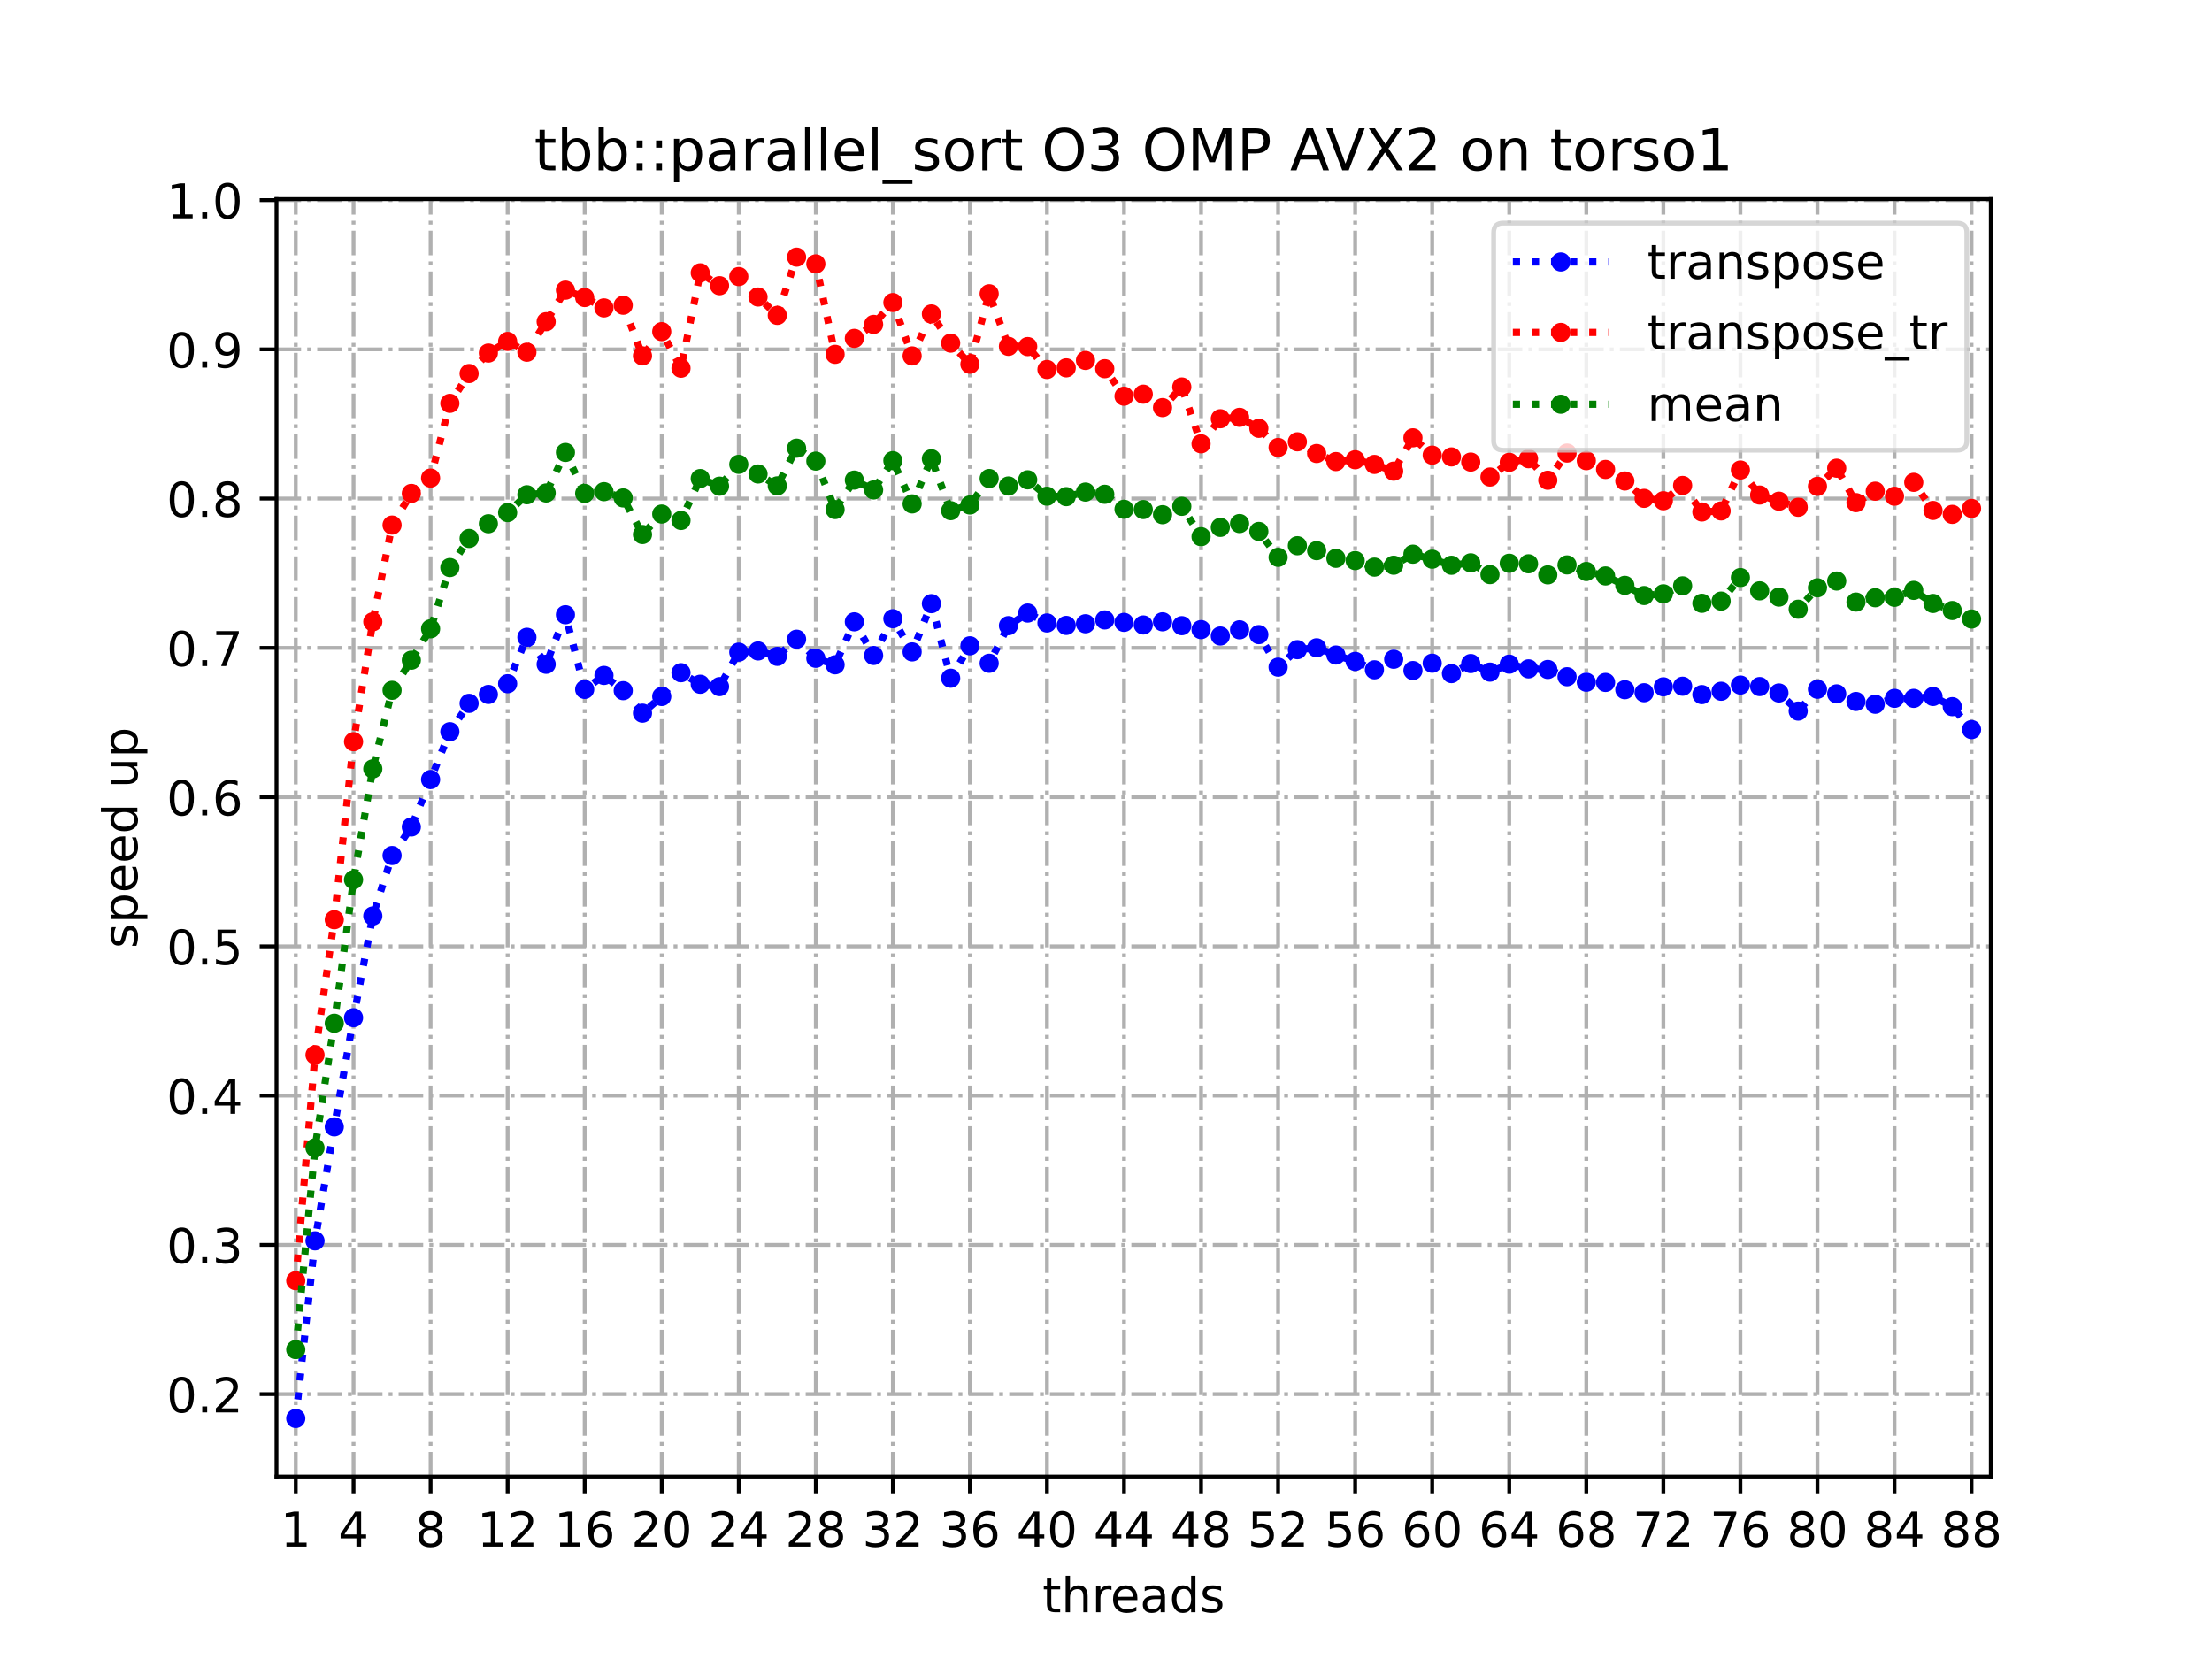 <?xml version="1.0" encoding="utf-8" standalone="no"?>
<!DOCTYPE svg PUBLIC "-//W3C//DTD SVG 1.1//EN"
  "http://www.w3.org/Graphics/SVG/1.1/DTD/svg11.dtd">
<!-- Created with matplotlib (https://matplotlib.org/) -->
<svg height="345.6pt" version="1.1" viewBox="0 0 460.8 345.6" width="460.8pt" xmlns="http://www.w3.org/2000/svg" xmlns:xlink="http://www.w3.org/1999/xlink">
 <defs>
  <style type="text/css">
*{stroke-linecap:butt;stroke-linejoin:round;}
  </style>
 </defs>
 <g id="figure_1">
  <g id="patch_1">
   <path d="M 0 345.6 
L 460.8 345.6 
L 460.8 0 
L 0 0 
z
" style="fill:#ffffff;"/>
  </g>
  <g id="axes_1">
   <g id="patch_2">
    <path d="M 57.6 307.584 
L 414.72 307.584 
L 414.72 41.472 
L 57.6 41.472 
z
" style="fill:#ffffff;"/>
   </g>
   <g id="matplotlib.axis_1">
    <g id="xtick_1">
     <g id="line2d_1">
      <path clip-path="url(#p5ea2a0ecc5)" d="M 61.613 307.584 
L 61.613 41.472 
" style="fill:none;stroke:#b0b0b0;stroke-dasharray:5.12,1.28,0.8,1.28;stroke-dashoffset:0;stroke-width:0.8;"/>
     </g>
     <g id="line2d_2">
      <defs>
       <path d="M 0 0 
L 0 3.5 
" id="m7595088a89" style="stroke:#000000;stroke-width:0.8;"/>
      </defs>
      <g>
       <use style="stroke:#000000;stroke-width:0.8;" x="61.613" xlink:href="#m7595088a89" y="307.584"/>
      </g>
     </g>
     <g id="text_1">
      <!-- 1 -->
      <defs>
       <path d="M 12.406 8.297 
L 28.516 8.297 
L 28.516 63.922 
L 10.984 60.406 
L 10.984 69.391 
L 28.422 72.906 
L 38.281 72.906 
L 38.281 8.297 
L 54.391 8.297 
L 54.391 0 
L 12.406 0 
z
" id="DejaVuSans-49"/>
      </defs>
      <g transform="translate(58.431 322.182)scale(0.1 -0.1)">
       <use xlink:href="#DejaVuSans-49"/>
      </g>
     </g>
    </g>
    <g id="xtick_2">
     <g id="line2d_3">
      <path clip-path="url(#p5ea2a0ecc5)" d="M 73.65 307.584 
L 73.65 41.472 
" style="fill:none;stroke:#b0b0b0;stroke-dasharray:5.12,1.28,0.8,1.28;stroke-dashoffset:0;stroke-width:0.8;"/>
     </g>
     <g id="line2d_4">
      <g>
       <use style="stroke:#000000;stroke-width:0.8;" x="73.65" xlink:href="#m7595088a89" y="307.584"/>
      </g>
     </g>
     <g id="text_2">
      <!-- 4 -->
      <defs>
       <path d="M 37.797 64.312 
L 12.891 25.391 
L 37.797 25.391 
z
M 35.203 72.906 
L 47.609 72.906 
L 47.609 25.391 
L 58.016 25.391 
L 58.016 17.188 
L 47.609 17.188 
L 47.609 0 
L 37.797 0 
L 37.797 17.188 
L 4.891 17.188 
L 4.891 26.703 
z
" id="DejaVuSans-52"/>
      </defs>
      <g transform="translate(70.469 322.182)scale(0.1 -0.1)">
       <use xlink:href="#DejaVuSans-52"/>
      </g>
     </g>
    </g>
    <g id="xtick_3">
     <g id="line2d_5">
      <path clip-path="url(#p5ea2a0ecc5)" d="M 89.701 307.584 
L 89.701 41.472 
" style="fill:none;stroke:#b0b0b0;stroke-dasharray:5.12,1.28,0.8,1.28;stroke-dashoffset:0;stroke-width:0.8;"/>
     </g>
     <g id="line2d_6">
      <g>
       <use style="stroke:#000000;stroke-width:0.8;" x="89.701" xlink:href="#m7595088a89" y="307.584"/>
      </g>
     </g>
     <g id="text_3">
      <!-- 8 -->
      <defs>
       <path d="M 31.781 34.625 
Q 24.75 34.625 20.719 30.859 
Q 16.703 27.094 16.703 20.516 
Q 16.703 13.922 20.719 10.156 
Q 24.75 6.391 31.781 6.391 
Q 38.812 6.391 42.859 10.172 
Q 46.922 13.969 46.922 20.516 
Q 46.922 27.094 42.891 30.859 
Q 38.875 34.625 31.781 34.625 
z
M 21.922 38.812 
Q 15.578 40.375 12.031 44.719 
Q 8.5 49.078 8.5 55.328 
Q 8.5 64.062 14.719 69.141 
Q 20.953 74.219 31.781 74.219 
Q 42.672 74.219 48.875 69.141 
Q 55.078 64.062 55.078 55.328 
Q 55.078 49.078 51.531 44.719 
Q 48 40.375 41.703 38.812 
Q 48.828 37.156 52.797 32.312 
Q 56.781 27.484 56.781 20.516 
Q 56.781 9.906 50.312 4.234 
Q 43.844 -1.422 31.781 -1.422 
Q 19.734 -1.422 13.25 4.234 
Q 6.781 9.906 6.781 20.516 
Q 6.781 27.484 10.781 32.312 
Q 14.797 37.156 21.922 38.812 
z
M 18.312 54.391 
Q 18.312 48.734 21.844 45.562 
Q 25.391 42.391 31.781 42.391 
Q 38.141 42.391 41.719 45.562 
Q 45.312 48.734 45.312 54.391 
Q 45.312 60.062 41.719 63.234 
Q 38.141 66.406 31.781 66.406 
Q 25.391 66.406 21.844 63.234 
Q 18.312 60.062 18.312 54.391 
z
" id="DejaVuSans-56"/>
      </defs>
      <g transform="translate(86.519 322.182)scale(0.1 -0.1)">
       <use xlink:href="#DejaVuSans-56"/>
      </g>
     </g>
    </g>
    <g id="xtick_4">
     <g id="line2d_7">
      <path clip-path="url(#p5ea2a0ecc5)" d="M 105.751 307.584 
L 105.751 41.472 
" style="fill:none;stroke:#b0b0b0;stroke-dasharray:5.12,1.28,0.8,1.28;stroke-dashoffset:0;stroke-width:0.8;"/>
     </g>
     <g id="line2d_8">
      <g>
       <use style="stroke:#000000;stroke-width:0.8;" x="105.751" xlink:href="#m7595088a89" y="307.584"/>
      </g>
     </g>
     <g id="text_4">
      <!-- 12 -->
      <defs>
       <path d="M 19.188 8.297 
L 53.609 8.297 
L 53.609 0 
L 7.328 0 
L 7.328 8.297 
Q 12.938 14.109 22.625 23.891 
Q 32.328 33.688 34.812 36.531 
Q 39.547 41.844 41.422 45.531 
Q 43.312 49.219 43.312 52.781 
Q 43.312 58.594 39.234 62.25 
Q 35.156 65.922 28.609 65.922 
Q 23.969 65.922 18.812 64.312 
Q 13.672 62.703 7.812 59.422 
L 7.812 69.391 
Q 13.766 71.781 18.938 73 
Q 24.125 74.219 28.422 74.219 
Q 39.75 74.219 46.484 68.547 
Q 53.219 62.891 53.219 53.422 
Q 53.219 48.922 51.531 44.891 
Q 49.859 40.875 45.406 35.406 
Q 44.188 33.984 37.641 27.219 
Q 31.109 20.453 19.188 8.297 
z
" id="DejaVuSans-50"/>
      </defs>
      <g transform="translate(99.389 322.182)scale(0.1 -0.1)">
       <use xlink:href="#DejaVuSans-49"/>
       <use x="63.623" xlink:href="#DejaVuSans-50"/>
      </g>
     </g>
    </g>
    <g id="xtick_5">
     <g id="line2d_9">
      <path clip-path="url(#p5ea2a0ecc5)" d="M 121.801 307.584 
L 121.801 41.472 
" style="fill:none;stroke:#b0b0b0;stroke-dasharray:5.12,1.28,0.8,1.28;stroke-dashoffset:0;stroke-width:0.8;"/>
     </g>
     <g id="line2d_10">
      <g>
       <use style="stroke:#000000;stroke-width:0.8;" x="121.801" xlink:href="#m7595088a89" y="307.584"/>
      </g>
     </g>
     <g id="text_5">
      <!-- 16 -->
      <defs>
       <path d="M 33.016 40.375 
Q 26.375 40.375 22.484 35.828 
Q 18.609 31.297 18.609 23.391 
Q 18.609 15.531 22.484 10.953 
Q 26.375 6.391 33.016 6.391 
Q 39.656 6.391 43.531 10.953 
Q 47.406 15.531 47.406 23.391 
Q 47.406 31.297 43.531 35.828 
Q 39.656 40.375 33.016 40.375 
z
M 52.594 71.297 
L 52.594 62.312 
Q 48.875 64.062 45.094 64.984 
Q 41.312 65.922 37.594 65.922 
Q 27.828 65.922 22.672 59.328 
Q 17.531 52.734 16.797 39.406 
Q 19.672 43.656 24.016 45.922 
Q 28.375 48.188 33.594 48.188 
Q 44.578 48.188 50.953 41.516 
Q 57.328 34.859 57.328 23.391 
Q 57.328 12.156 50.688 5.359 
Q 44.047 -1.422 33.016 -1.422 
Q 20.359 -1.422 13.672 8.266 
Q 6.984 17.969 6.984 36.375 
Q 6.984 53.656 15.188 63.938 
Q 23.391 74.219 37.203 74.219 
Q 40.922 74.219 44.703 73.484 
Q 48.484 72.75 52.594 71.297 
z
" id="DejaVuSans-54"/>
      </defs>
      <g transform="translate(115.439 322.182)scale(0.1 -0.1)">
       <use xlink:href="#DejaVuSans-49"/>
       <use x="63.623" xlink:href="#DejaVuSans-54"/>
      </g>
     </g>
    </g>
    <g id="xtick_6">
     <g id="line2d_11">
      <path clip-path="url(#p5ea2a0ecc5)" d="M 137.852 307.584 
L 137.852 41.472 
" style="fill:none;stroke:#b0b0b0;stroke-dasharray:5.12,1.28,0.8,1.28;stroke-dashoffset:0;stroke-width:0.8;"/>
     </g>
     <g id="line2d_12">
      <g>
       <use style="stroke:#000000;stroke-width:0.8;" x="137.852" xlink:href="#m7595088a89" y="307.584"/>
      </g>
     </g>
     <g id="text_6">
      <!-- 20 -->
      <defs>
       <path d="M 31.781 66.406 
Q 24.172 66.406 20.328 58.906 
Q 16.5 51.422 16.5 36.375 
Q 16.5 21.391 20.328 13.891 
Q 24.172 6.391 31.781 6.391 
Q 39.453 6.391 43.281 13.891 
Q 47.125 21.391 47.125 36.375 
Q 47.125 51.422 43.281 58.906 
Q 39.453 66.406 31.781 66.406 
z
M 31.781 74.219 
Q 44.047 74.219 50.516 64.516 
Q 56.984 54.828 56.984 36.375 
Q 56.984 17.969 50.516 8.266 
Q 44.047 -1.422 31.781 -1.422 
Q 19.531 -1.422 13.062 8.266 
Q 6.594 17.969 6.594 36.375 
Q 6.594 54.828 13.062 64.516 
Q 19.531 74.219 31.781 74.219 
z
" id="DejaVuSans-48"/>
      </defs>
      <g transform="translate(131.489 322.182)scale(0.1 -0.1)">
       <use xlink:href="#DejaVuSans-50"/>
       <use x="63.623" xlink:href="#DejaVuSans-48"/>
      </g>
     </g>
    </g>
    <g id="xtick_7">
     <g id="line2d_13">
      <path clip-path="url(#p5ea2a0ecc5)" d="M 153.902 307.584 
L 153.902 41.472 
" style="fill:none;stroke:#b0b0b0;stroke-dasharray:5.12,1.28,0.8,1.28;stroke-dashoffset:0;stroke-width:0.8;"/>
     </g>
     <g id="line2d_14">
      <g>
       <use style="stroke:#000000;stroke-width:0.8;" x="153.902" xlink:href="#m7595088a89" y="307.584"/>
      </g>
     </g>
     <g id="text_7">
      <!-- 24 -->
      <g transform="translate(147.54 322.182)scale(0.1 -0.1)">
       <use xlink:href="#DejaVuSans-50"/>
       <use x="63.623" xlink:href="#DejaVuSans-52"/>
      </g>
     </g>
    </g>
    <g id="xtick_8">
     <g id="line2d_15">
      <path clip-path="url(#p5ea2a0ecc5)" d="M 169.952 307.584 
L 169.952 41.472 
" style="fill:none;stroke:#b0b0b0;stroke-dasharray:5.12,1.28,0.8,1.28;stroke-dashoffset:0;stroke-width:0.8;"/>
     </g>
     <g id="line2d_16">
      <g>
       <use style="stroke:#000000;stroke-width:0.8;" x="169.952" xlink:href="#m7595088a89" y="307.584"/>
      </g>
     </g>
     <g id="text_8">
      <!-- 28 -->
      <g transform="translate(163.59 322.182)scale(0.1 -0.1)">
       <use xlink:href="#DejaVuSans-50"/>
       <use x="63.623" xlink:href="#DejaVuSans-56"/>
      </g>
     </g>
    </g>
    <g id="xtick_9">
     <g id="line2d_17">
      <path clip-path="url(#p5ea2a0ecc5)" d="M 186.003 307.584 
L 186.003 41.472 
" style="fill:none;stroke:#b0b0b0;stroke-dasharray:5.12,1.28,0.8,1.28;stroke-dashoffset:0;stroke-width:0.8;"/>
     </g>
     <g id="line2d_18">
      <g>
       <use style="stroke:#000000;stroke-width:0.8;" x="186.003" xlink:href="#m7595088a89" y="307.584"/>
      </g>
     </g>
     <g id="text_9">
      <!-- 32 -->
      <defs>
       <path d="M 40.578 39.312 
Q 47.656 37.797 51.625 33 
Q 55.609 28.219 55.609 21.188 
Q 55.609 10.406 48.188 4.484 
Q 40.766 -1.422 27.094 -1.422 
Q 22.516 -1.422 17.656 -0.516 
Q 12.797 0.391 7.625 2.203 
L 7.625 11.719 
Q 11.719 9.328 16.594 8.109 
Q 21.484 6.891 26.812 6.891 
Q 36.078 6.891 40.938 10.547 
Q 45.797 14.203 45.797 21.188 
Q 45.797 27.641 41.281 31.266 
Q 36.766 34.906 28.719 34.906 
L 20.219 34.906 
L 20.219 43.016 
L 29.109 43.016 
Q 36.375 43.016 40.234 45.922 
Q 44.094 48.828 44.094 54.297 
Q 44.094 59.906 40.109 62.906 
Q 36.141 65.922 28.719 65.922 
Q 24.656 65.922 20.016 65.031 
Q 15.375 64.156 9.812 62.312 
L 9.812 71.094 
Q 15.438 72.656 20.344 73.438 
Q 25.25 74.219 29.594 74.219 
Q 40.828 74.219 47.359 69.109 
Q 53.906 64.016 53.906 55.328 
Q 53.906 49.266 50.438 45.094 
Q 46.969 40.922 40.578 39.312 
z
" id="DejaVuSans-51"/>
      </defs>
      <g transform="translate(179.64 322.182)scale(0.1 -0.1)">
       <use xlink:href="#DejaVuSans-51"/>
       <use x="63.623" xlink:href="#DejaVuSans-50"/>
      </g>
     </g>
    </g>
    <g id="xtick_10">
     <g id="line2d_19">
      <path clip-path="url(#p5ea2a0ecc5)" d="M 202.053 307.584 
L 202.053 41.472 
" style="fill:none;stroke:#b0b0b0;stroke-dasharray:5.12,1.28,0.8,1.28;stroke-dashoffset:0;stroke-width:0.8;"/>
     </g>
     <g id="line2d_20">
      <g>
       <use style="stroke:#000000;stroke-width:0.8;" x="202.053" xlink:href="#m7595088a89" y="307.584"/>
      </g>
     </g>
     <g id="text_10">
      <!-- 36 -->
      <g transform="translate(195.691 322.182)scale(0.1 -0.1)">
       <use xlink:href="#DejaVuSans-51"/>
       <use x="63.623" xlink:href="#DejaVuSans-54"/>
      </g>
     </g>
    </g>
    <g id="xtick_11">
     <g id="line2d_21">
      <path clip-path="url(#p5ea2a0ecc5)" d="M 218.103 307.584 
L 218.103 41.472 
" style="fill:none;stroke:#b0b0b0;stroke-dasharray:5.12,1.28,0.8,1.28;stroke-dashoffset:0;stroke-width:0.8;"/>
     </g>
     <g id="line2d_22">
      <g>
       <use style="stroke:#000000;stroke-width:0.8;" x="218.103" xlink:href="#m7595088a89" y="307.584"/>
      </g>
     </g>
     <g id="text_11">
      <!-- 40 -->
      <g transform="translate(211.741 322.182)scale(0.1 -0.1)">
       <use xlink:href="#DejaVuSans-52"/>
       <use x="63.623" xlink:href="#DejaVuSans-48"/>
      </g>
     </g>
    </g>
    <g id="xtick_12">
     <g id="line2d_23">
      <path clip-path="url(#p5ea2a0ecc5)" d="M 234.154 307.584 
L 234.154 41.472 
" style="fill:none;stroke:#b0b0b0;stroke-dasharray:5.12,1.28,0.8,1.28;stroke-dashoffset:0;stroke-width:0.8;"/>
     </g>
     <g id="line2d_24">
      <g>
       <use style="stroke:#000000;stroke-width:0.8;" x="234.154" xlink:href="#m7595088a89" y="307.584"/>
      </g>
     </g>
     <g id="text_12">
      <!-- 44 -->
      <g transform="translate(227.791 322.182)scale(0.1 -0.1)">
       <use xlink:href="#DejaVuSans-52"/>
       <use x="63.623" xlink:href="#DejaVuSans-52"/>
      </g>
     </g>
    </g>
    <g id="xtick_13">
     <g id="line2d_25">
      <path clip-path="url(#p5ea2a0ecc5)" d="M 250.204 307.584 
L 250.204 41.472 
" style="fill:none;stroke:#b0b0b0;stroke-dasharray:5.12,1.28,0.8,1.28;stroke-dashoffset:0;stroke-width:0.8;"/>
     </g>
     <g id="line2d_26">
      <g>
       <use style="stroke:#000000;stroke-width:0.8;" x="250.204" xlink:href="#m7595088a89" y="307.584"/>
      </g>
     </g>
     <g id="text_13">
      <!-- 48 -->
      <g transform="translate(243.842 322.182)scale(0.1 -0.1)">
       <use xlink:href="#DejaVuSans-52"/>
       <use x="63.623" xlink:href="#DejaVuSans-56"/>
      </g>
     </g>
    </g>
    <g id="xtick_14">
     <g id="line2d_27">
      <path clip-path="url(#p5ea2a0ecc5)" d="M 266.254 307.584 
L 266.254 41.472 
" style="fill:none;stroke:#b0b0b0;stroke-dasharray:5.12,1.28,0.8,1.28;stroke-dashoffset:0;stroke-width:0.8;"/>
     </g>
     <g id="line2d_28">
      <g>
       <use style="stroke:#000000;stroke-width:0.8;" x="266.254" xlink:href="#m7595088a89" y="307.584"/>
      </g>
     </g>
     <g id="text_14">
      <!-- 52 -->
      <defs>
       <path d="M 10.797 72.906 
L 49.516 72.906 
L 49.516 64.594 
L 19.828 64.594 
L 19.828 46.734 
Q 21.969 47.469 24.109 47.828 
Q 26.266 48.188 28.422 48.188 
Q 40.625 48.188 47.75 41.5 
Q 54.891 34.812 54.891 23.391 
Q 54.891 11.625 47.562 5.094 
Q 40.234 -1.422 26.906 -1.422 
Q 22.312 -1.422 17.547 -0.641 
Q 12.797 0.141 7.719 1.703 
L 7.719 11.625 
Q 12.109 9.234 16.797 8.062 
Q 21.484 6.891 26.703 6.891 
Q 35.156 6.891 40.078 11.328 
Q 45.016 15.766 45.016 23.391 
Q 45.016 31 40.078 35.438 
Q 35.156 39.891 26.703 39.891 
Q 22.75 39.891 18.812 39.016 
Q 14.891 38.141 10.797 36.281 
z
" id="DejaVuSans-53"/>
      </defs>
      <g transform="translate(259.892 322.182)scale(0.1 -0.1)">
       <use xlink:href="#DejaVuSans-53"/>
       <use x="63.623" xlink:href="#DejaVuSans-50"/>
      </g>
     </g>
    </g>
    <g id="xtick_15">
     <g id="line2d_29">
      <path clip-path="url(#p5ea2a0ecc5)" d="M 282.305 307.584 
L 282.305 41.472 
" style="fill:none;stroke:#b0b0b0;stroke-dasharray:5.12,1.28,0.8,1.28;stroke-dashoffset:0;stroke-width:0.8;"/>
     </g>
     <g id="line2d_30">
      <g>
       <use style="stroke:#000000;stroke-width:0.8;" x="282.305" xlink:href="#m7595088a89" y="307.584"/>
      </g>
     </g>
     <g id="text_15">
      <!-- 56 -->
      <g transform="translate(275.942 322.182)scale(0.1 -0.1)">
       <use xlink:href="#DejaVuSans-53"/>
       <use x="63.623" xlink:href="#DejaVuSans-54"/>
      </g>
     </g>
    </g>
    <g id="xtick_16">
     <g id="line2d_31">
      <path clip-path="url(#p5ea2a0ecc5)" d="M 298.355 307.584 
L 298.355 41.472 
" style="fill:none;stroke:#b0b0b0;stroke-dasharray:5.12,1.28,0.8,1.28;stroke-dashoffset:0;stroke-width:0.8;"/>
     </g>
     <g id="line2d_32">
      <g>
       <use style="stroke:#000000;stroke-width:0.8;" x="298.355" xlink:href="#m7595088a89" y="307.584"/>
      </g>
     </g>
     <g id="text_16">
      <!-- 60 -->
      <g transform="translate(291.993 322.182)scale(0.1 -0.1)">
       <use xlink:href="#DejaVuSans-54"/>
       <use x="63.623" xlink:href="#DejaVuSans-48"/>
      </g>
     </g>
    </g>
    <g id="xtick_17">
     <g id="line2d_33">
      <path clip-path="url(#p5ea2a0ecc5)" d="M 314.405 307.584 
L 314.405 41.472 
" style="fill:none;stroke:#b0b0b0;stroke-dasharray:5.12,1.28,0.8,1.28;stroke-dashoffset:0;stroke-width:0.8;"/>
     </g>
     <g id="line2d_34">
      <g>
       <use style="stroke:#000000;stroke-width:0.8;" x="314.405" xlink:href="#m7595088a89" y="307.584"/>
      </g>
     </g>
     <g id="text_17">
      <!-- 64 -->
      <g transform="translate(308.043 322.182)scale(0.1 -0.1)">
       <use xlink:href="#DejaVuSans-54"/>
       <use x="63.623" xlink:href="#DejaVuSans-52"/>
      </g>
     </g>
    </g>
    <g id="xtick_18">
     <g id="line2d_35">
      <path clip-path="url(#p5ea2a0ecc5)" d="M 330.456 307.584 
L 330.456 41.472 
" style="fill:none;stroke:#b0b0b0;stroke-dasharray:5.12,1.28,0.8,1.28;stroke-dashoffset:0;stroke-width:0.8;"/>
     </g>
     <g id="line2d_36">
      <g>
       <use style="stroke:#000000;stroke-width:0.8;" x="330.456" xlink:href="#m7595088a89" y="307.584"/>
      </g>
     </g>
     <g id="text_18">
      <!-- 68 -->
      <g transform="translate(324.093 322.182)scale(0.1 -0.1)">
       <use xlink:href="#DejaVuSans-54"/>
       <use x="63.623" xlink:href="#DejaVuSans-56"/>
      </g>
     </g>
    </g>
    <g id="xtick_19">
     <g id="line2d_37">
      <path clip-path="url(#p5ea2a0ecc5)" d="M 346.506 307.584 
L 346.506 41.472 
" style="fill:none;stroke:#b0b0b0;stroke-dasharray:5.12,1.28,0.8,1.28;stroke-dashoffset:0;stroke-width:0.8;"/>
     </g>
     <g id="line2d_38">
      <g>
       <use style="stroke:#000000;stroke-width:0.8;" x="346.506" xlink:href="#m7595088a89" y="307.584"/>
      </g>
     </g>
     <g id="text_19">
      <!-- 72 -->
      <defs>
       <path d="M 8.203 72.906 
L 55.078 72.906 
L 55.078 68.703 
L 28.609 0 
L 18.312 0 
L 43.219 64.594 
L 8.203 64.594 
z
" id="DejaVuSans-55"/>
      </defs>
      <g transform="translate(340.144 322.182)scale(0.1 -0.1)">
       <use xlink:href="#DejaVuSans-55"/>
       <use x="63.623" xlink:href="#DejaVuSans-50"/>
      </g>
     </g>
    </g>
    <g id="xtick_20">
     <g id="line2d_39">
      <path clip-path="url(#p5ea2a0ecc5)" d="M 362.556 307.584 
L 362.556 41.472 
" style="fill:none;stroke:#b0b0b0;stroke-dasharray:5.12,1.28,0.8,1.28;stroke-dashoffset:0;stroke-width:0.8;"/>
     </g>
     <g id="line2d_40">
      <g>
       <use style="stroke:#000000;stroke-width:0.8;" x="362.556" xlink:href="#m7595088a89" y="307.584"/>
      </g>
     </g>
     <g id="text_20">
      <!-- 76 -->
      <g transform="translate(356.194 322.182)scale(0.1 -0.1)">
       <use xlink:href="#DejaVuSans-55"/>
       <use x="63.623" xlink:href="#DejaVuSans-54"/>
      </g>
     </g>
    </g>
    <g id="xtick_21">
     <g id="line2d_41">
      <path clip-path="url(#p5ea2a0ecc5)" d="M 378.607 307.584 
L 378.607 41.472 
" style="fill:none;stroke:#b0b0b0;stroke-dasharray:5.12,1.28,0.8,1.28;stroke-dashoffset:0;stroke-width:0.8;"/>
     </g>
     <g id="line2d_42">
      <g>
       <use style="stroke:#000000;stroke-width:0.8;" x="378.607" xlink:href="#m7595088a89" y="307.584"/>
      </g>
     </g>
     <g id="text_21">
      <!-- 80 -->
      <g transform="translate(372.244 322.182)scale(0.1 -0.1)">
       <use xlink:href="#DejaVuSans-56"/>
       <use x="63.623" xlink:href="#DejaVuSans-48"/>
      </g>
     </g>
    </g>
    <g id="xtick_22">
     <g id="line2d_43">
      <path clip-path="url(#p5ea2a0ecc5)" d="M 394.657 307.584 
L 394.657 41.472 
" style="fill:none;stroke:#b0b0b0;stroke-dasharray:5.12,1.28,0.8,1.28;stroke-dashoffset:0;stroke-width:0.8;"/>
     </g>
     <g id="line2d_44">
      <g>
       <use style="stroke:#000000;stroke-width:0.8;" x="394.657" xlink:href="#m7595088a89" y="307.584"/>
      </g>
     </g>
     <g id="text_22">
      <!-- 84 -->
      <g transform="translate(388.295 322.182)scale(0.1 -0.1)">
       <use xlink:href="#DejaVuSans-56"/>
       <use x="63.623" xlink:href="#DejaVuSans-52"/>
      </g>
     </g>
    </g>
    <g id="xtick_23">
     <g id="line2d_45">
      <path clip-path="url(#p5ea2a0ecc5)" d="M 410.707 307.584 
L 410.707 41.472 
" style="fill:none;stroke:#b0b0b0;stroke-dasharray:5.12,1.28,0.8,1.28;stroke-dashoffset:0;stroke-width:0.8;"/>
     </g>
     <g id="line2d_46">
      <g>
       <use style="stroke:#000000;stroke-width:0.8;" x="410.707" xlink:href="#m7595088a89" y="307.584"/>
      </g>
     </g>
     <g id="text_23">
      <!-- 88 -->
      <g transform="translate(404.345 322.182)scale(0.1 -0.1)">
       <use xlink:href="#DejaVuSans-56"/>
       <use x="63.623" xlink:href="#DejaVuSans-56"/>
      </g>
     </g>
    </g>
    <g id="text_24">
     <!-- threads -->
     <defs>
      <path d="M 18.312 70.219 
L 18.312 54.688 
L 36.812 54.688 
L 36.812 47.703 
L 18.312 47.703 
L 18.312 18.016 
Q 18.312 11.328 20.141 9.422 
Q 21.969 7.516 27.594 7.516 
L 36.812 7.516 
L 36.812 0 
L 27.594 0 
Q 17.188 0 13.234 3.875 
Q 9.281 7.766 9.281 18.016 
L 9.281 47.703 
L 2.688 47.703 
L 2.688 54.688 
L 9.281 54.688 
L 9.281 70.219 
z
" id="DejaVuSans-116"/>
      <path d="M 54.891 33.016 
L 54.891 0 
L 45.906 0 
L 45.906 32.719 
Q 45.906 40.484 42.875 44.328 
Q 39.844 48.188 33.797 48.188 
Q 26.516 48.188 22.312 43.547 
Q 18.109 38.922 18.109 30.906 
L 18.109 0 
L 9.078 0 
L 9.078 75.984 
L 18.109 75.984 
L 18.109 46.188 
Q 21.344 51.125 25.703 53.562 
Q 30.078 56 35.797 56 
Q 45.219 56 50.047 50.172 
Q 54.891 44.344 54.891 33.016 
z
" id="DejaVuSans-104"/>
      <path d="M 41.109 46.297 
Q 39.594 47.172 37.812 47.578 
Q 36.031 48 33.891 48 
Q 26.266 48 22.188 43.047 
Q 18.109 38.094 18.109 28.812 
L 18.109 0 
L 9.078 0 
L 9.078 54.688 
L 18.109 54.688 
L 18.109 46.188 
Q 20.953 51.172 25.484 53.578 
Q 30.031 56 36.531 56 
Q 37.453 56 38.578 55.875 
Q 39.703 55.766 41.062 55.516 
z
" id="DejaVuSans-114"/>
      <path d="M 56.203 29.594 
L 56.203 25.203 
L 14.891 25.203 
Q 15.484 15.922 20.484 11.062 
Q 25.484 6.203 34.422 6.203 
Q 39.594 6.203 44.453 7.469 
Q 49.312 8.734 54.109 11.281 
L 54.109 2.781 
Q 49.266 0.734 44.188 -0.344 
Q 39.109 -1.422 33.891 -1.422 
Q 20.797 -1.422 13.156 6.188 
Q 5.516 13.812 5.516 26.812 
Q 5.516 40.234 12.766 48.109 
Q 20.016 56 32.328 56 
Q 43.359 56 49.781 48.891 
Q 56.203 41.797 56.203 29.594 
z
M 47.219 32.234 
Q 47.125 39.594 43.094 43.984 
Q 39.062 48.391 32.422 48.391 
Q 24.906 48.391 20.391 44.141 
Q 15.875 39.891 15.188 32.172 
z
" id="DejaVuSans-101"/>
      <path d="M 34.281 27.484 
Q 23.391 27.484 19.188 25 
Q 14.984 22.516 14.984 16.5 
Q 14.984 11.719 18.141 8.906 
Q 21.297 6.109 26.703 6.109 
Q 34.188 6.109 38.703 11.406 
Q 43.219 16.703 43.219 25.484 
L 43.219 27.484 
z
M 52.203 31.203 
L 52.203 0 
L 43.219 0 
L 43.219 8.297 
Q 40.141 3.328 35.547 0.953 
Q 30.953 -1.422 24.312 -1.422 
Q 15.922 -1.422 10.953 3.297 
Q 6 8.016 6 15.922 
Q 6 25.141 12.172 29.828 
Q 18.359 34.516 30.609 34.516 
L 43.219 34.516 
L 43.219 35.406 
Q 43.219 41.609 39.141 45 
Q 35.062 48.391 27.688 48.391 
Q 23 48.391 18.547 47.266 
Q 14.109 46.141 10.016 43.891 
L 10.016 52.203 
Q 14.938 54.109 19.578 55.047 
Q 24.219 56 28.609 56 
Q 40.484 56 46.344 49.844 
Q 52.203 43.703 52.203 31.203 
z
" id="DejaVuSans-97"/>
      <path d="M 45.406 46.391 
L 45.406 75.984 
L 54.391 75.984 
L 54.391 0 
L 45.406 0 
L 45.406 8.203 
Q 42.578 3.328 38.25 0.953 
Q 33.938 -1.422 27.875 -1.422 
Q 17.969 -1.422 11.734 6.484 
Q 5.516 14.406 5.516 27.297 
Q 5.516 40.188 11.734 48.094 
Q 17.969 56 27.875 56 
Q 33.938 56 38.25 53.625 
Q 42.578 51.266 45.406 46.391 
z
M 14.797 27.297 
Q 14.797 17.391 18.875 11.75 
Q 22.953 6.109 30.078 6.109 
Q 37.203 6.109 41.297 11.75 
Q 45.406 17.391 45.406 27.297 
Q 45.406 37.203 41.297 42.844 
Q 37.203 48.484 30.078 48.484 
Q 22.953 48.484 18.875 42.844 
Q 14.797 37.203 14.797 27.297 
z
" id="DejaVuSans-100"/>
      <path d="M 44.281 53.078 
L 44.281 44.578 
Q 40.484 46.531 36.375 47.5 
Q 32.281 48.484 27.875 48.484 
Q 21.188 48.484 17.844 46.438 
Q 14.5 44.391 14.5 40.281 
Q 14.5 37.156 16.891 35.375 
Q 19.281 33.594 26.516 31.984 
L 29.594 31.297 
Q 39.156 29.25 43.188 25.516 
Q 47.219 21.781 47.219 15.094 
Q 47.219 7.469 41.188 3.016 
Q 35.156 -1.422 24.609 -1.422 
Q 20.219 -1.422 15.453 -0.562 
Q 10.688 0.297 5.422 2 
L 5.422 11.281 
Q 10.406 8.688 15.234 7.391 
Q 20.062 6.109 24.812 6.109 
Q 31.156 6.109 34.562 8.281 
Q 37.984 10.453 37.984 14.406 
Q 37.984 18.062 35.516 20.016 
Q 33.062 21.969 24.703 23.781 
L 21.578 24.516 
Q 13.234 26.266 9.516 29.906 
Q 5.812 33.547 5.812 39.891 
Q 5.812 47.609 11.281 51.797 
Q 16.75 56 26.812 56 
Q 31.781 56 36.172 55.266 
Q 40.578 54.547 44.281 53.078 
z
" id="DejaVuSans-115"/>
     </defs>
     <g transform="translate(217.169 335.861)scale(0.1 -0.1)">
      <use xlink:href="#DejaVuSans-116"/>
      <use x="39.209" xlink:href="#DejaVuSans-104"/>
      <use x="102.588" xlink:href="#DejaVuSans-114"/>
      <use x="141.451" xlink:href="#DejaVuSans-101"/>
      <use x="202.975" xlink:href="#DejaVuSans-97"/>
      <use x="264.254" xlink:href="#DejaVuSans-100"/>
      <use x="327.73" xlink:href="#DejaVuSans-115"/>
     </g>
    </g>
   </g>
   <g id="matplotlib.axis_2">
    <g id="ytick_1">
     <g id="line2d_47">
      <path clip-path="url(#p5ea2a0ecc5)" d="M 57.6 290.422 
L 414.72 290.422 
" style="fill:none;stroke:#b0b0b0;stroke-dasharray:5.12,1.28,0.8,1.28;stroke-dashoffset:0;stroke-width:0.8;"/>
     </g>
     <g id="line2d_48">
      <defs>
       <path d="M 0 0 
L -3.5 0 
" id="m4745cf1dda" style="stroke:#000000;stroke-width:0.8;"/>
      </defs>
      <g>
       <use style="stroke:#000000;stroke-width:0.8;" x="57.6" xlink:href="#m4745cf1dda" y="290.422"/>
      </g>
     </g>
     <g id="text_25">
      <!-- 0.2 -->
      <defs>
       <path d="M 10.688 12.406 
L 21 12.406 
L 21 0 
L 10.688 0 
z
" id="DejaVuSans-46"/>
      </defs>
      <g transform="translate(34.697 294.221)scale(0.1 -0.1)">
       <use xlink:href="#DejaVuSans-48"/>
       <use x="63.623" xlink:href="#DejaVuSans-46"/>
       <use x="95.41" xlink:href="#DejaVuSans-50"/>
      </g>
     </g>
    </g>
    <g id="ytick_2">
     <g id="line2d_49">
      <path clip-path="url(#p5ea2a0ecc5)" d="M 57.6 259.33 
L 414.72 259.33 
" style="fill:none;stroke:#b0b0b0;stroke-dasharray:5.12,1.28,0.8,1.28;stroke-dashoffset:0;stroke-width:0.8;"/>
     </g>
     <g id="line2d_50">
      <g>
       <use style="stroke:#000000;stroke-width:0.8;" x="57.6" xlink:href="#m4745cf1dda" y="259.33"/>
      </g>
     </g>
     <g id="text_26">
      <!-- 0.3 -->
      <g transform="translate(34.697 263.129)scale(0.1 -0.1)">
       <use xlink:href="#DejaVuSans-48"/>
       <use x="63.623" xlink:href="#DejaVuSans-46"/>
       <use x="95.41" xlink:href="#DejaVuSans-51"/>
      </g>
     </g>
    </g>
    <g id="ytick_3">
     <g id="line2d_51">
      <path clip-path="url(#p5ea2a0ecc5)" d="M 57.6 228.237 
L 414.72 228.237 
" style="fill:none;stroke:#b0b0b0;stroke-dasharray:5.12,1.28,0.8,1.28;stroke-dashoffset:0;stroke-width:0.8;"/>
     </g>
     <g id="line2d_52">
      <g>
       <use style="stroke:#000000;stroke-width:0.8;" x="57.6" xlink:href="#m4745cf1dda" y="228.237"/>
      </g>
     </g>
     <g id="text_27">
      <!-- 0.4 -->
      <g transform="translate(34.697 232.037)scale(0.1 -0.1)">
       <use xlink:href="#DejaVuSans-48"/>
       <use x="63.623" xlink:href="#DejaVuSans-46"/>
       <use x="95.41" xlink:href="#DejaVuSans-52"/>
      </g>
     </g>
    </g>
    <g id="ytick_4">
     <g id="line2d_53">
      <path clip-path="url(#p5ea2a0ecc5)" d="M 57.6 197.145 
L 414.72 197.145 
" style="fill:none;stroke:#b0b0b0;stroke-dasharray:5.12,1.28,0.8,1.28;stroke-dashoffset:0;stroke-width:0.8;"/>
     </g>
     <g id="line2d_54">
      <g>
       <use style="stroke:#000000;stroke-width:0.8;" x="57.6" xlink:href="#m4745cf1dda" y="197.145"/>
      </g>
     </g>
     <g id="text_28">
      <!-- 0.5 -->
      <g transform="translate(34.697 200.944)scale(0.1 -0.1)">
       <use xlink:href="#DejaVuSans-48"/>
       <use x="63.623" xlink:href="#DejaVuSans-46"/>
       <use x="95.41" xlink:href="#DejaVuSans-53"/>
      </g>
     </g>
    </g>
    <g id="ytick_5">
     <g id="line2d_55">
      <path clip-path="url(#p5ea2a0ecc5)" d="M 57.6 166.053 
L 414.72 166.053 
" style="fill:none;stroke:#b0b0b0;stroke-dasharray:5.12,1.28,0.8,1.28;stroke-dashoffset:0;stroke-width:0.8;"/>
     </g>
     <g id="line2d_56">
      <g>
       <use style="stroke:#000000;stroke-width:0.8;" x="57.6" xlink:href="#m4745cf1dda" y="166.053"/>
      </g>
     </g>
     <g id="text_29">
      <!-- 0.6 -->
      <g transform="translate(34.697 169.852)scale(0.1 -0.1)">
       <use xlink:href="#DejaVuSans-48"/>
       <use x="63.623" xlink:href="#DejaVuSans-46"/>
       <use x="95.41" xlink:href="#DejaVuSans-54"/>
      </g>
     </g>
    </g>
    <g id="ytick_6">
     <g id="line2d_57">
      <path clip-path="url(#p5ea2a0ecc5)" d="M 57.6 134.961 
L 414.72 134.961 
" style="fill:none;stroke:#b0b0b0;stroke-dasharray:5.12,1.28,0.8,1.28;stroke-dashoffset:0;stroke-width:0.8;"/>
     </g>
     <g id="line2d_58">
      <g>
       <use style="stroke:#000000;stroke-width:0.8;" x="57.6" xlink:href="#m4745cf1dda" y="134.961"/>
      </g>
     </g>
     <g id="text_30">
      <!-- 0.7 -->
      <g transform="translate(34.697 138.76)scale(0.1 -0.1)">
       <use xlink:href="#DejaVuSans-48"/>
       <use x="63.623" xlink:href="#DejaVuSans-46"/>
       <use x="95.41" xlink:href="#DejaVuSans-55"/>
      </g>
     </g>
    </g>
    <g id="ytick_7">
     <g id="line2d_59">
      <path clip-path="url(#p5ea2a0ecc5)" d="M 57.6 103.869 
L 414.72 103.869 
" style="fill:none;stroke:#b0b0b0;stroke-dasharray:5.12,1.28,0.8,1.28;stroke-dashoffset:0;stroke-width:0.8;"/>
     </g>
     <g id="line2d_60">
      <g>
       <use style="stroke:#000000;stroke-width:0.8;" x="57.6" xlink:href="#m4745cf1dda" y="103.869"/>
      </g>
     </g>
     <g id="text_31">
      <!-- 0.8 -->
      <g transform="translate(34.697 107.668)scale(0.1 -0.1)">
       <use xlink:href="#DejaVuSans-48"/>
       <use x="63.623" xlink:href="#DejaVuSans-46"/>
       <use x="95.41" xlink:href="#DejaVuSans-56"/>
      </g>
     </g>
    </g>
    <g id="ytick_8">
     <g id="line2d_61">
      <path clip-path="url(#p5ea2a0ecc5)" d="M 57.6 72.777 
L 414.72 72.777 
" style="fill:none;stroke:#b0b0b0;stroke-dasharray:5.12,1.28,0.8,1.28;stroke-dashoffset:0;stroke-width:0.8;"/>
     </g>
     <g id="line2d_62">
      <g>
       <use style="stroke:#000000;stroke-width:0.8;" x="57.6" xlink:href="#m4745cf1dda" y="72.777"/>
      </g>
     </g>
     <g id="text_32">
      <!-- 0.9 -->
      <defs>
       <path d="M 10.984 1.516 
L 10.984 10.5 
Q 14.703 8.734 18.5 7.812 
Q 22.312 6.891 25.984 6.891 
Q 35.75 6.891 40.891 13.453 
Q 46.047 20.016 46.781 33.406 
Q 43.953 29.203 39.594 26.953 
Q 35.25 24.703 29.984 24.703 
Q 19.047 24.703 12.672 31.312 
Q 6.297 37.938 6.297 49.422 
Q 6.297 60.641 12.938 67.422 
Q 19.578 74.219 30.609 74.219 
Q 43.266 74.219 49.922 64.516 
Q 56.594 54.828 56.594 36.375 
Q 56.594 19.141 48.406 8.859 
Q 40.234 -1.422 26.422 -1.422 
Q 22.703 -1.422 18.891 -0.688 
Q 15.094 0.047 10.984 1.516 
z
M 30.609 32.422 
Q 37.25 32.422 41.125 36.953 
Q 45.016 41.5 45.016 49.422 
Q 45.016 57.281 41.125 61.844 
Q 37.25 66.406 30.609 66.406 
Q 23.969 66.406 20.094 61.844 
Q 16.219 57.281 16.219 49.422 
Q 16.219 41.5 20.094 36.953 
Q 23.969 32.422 30.609 32.422 
z
" id="DejaVuSans-57"/>
      </defs>
      <g transform="translate(34.697 76.576)scale(0.1 -0.1)">
       <use xlink:href="#DejaVuSans-48"/>
       <use x="63.623" xlink:href="#DejaVuSans-46"/>
       <use x="95.41" xlink:href="#DejaVuSans-57"/>
      </g>
     </g>
    </g>
    <g id="ytick_9">
     <g id="line2d_63">
      <path clip-path="url(#p5ea2a0ecc5)" d="M 57.6 41.684 
L 414.72 41.684 
" style="fill:none;stroke:#b0b0b0;stroke-dasharray:5.12,1.28,0.8,1.28;stroke-dashoffset:0;stroke-width:0.8;"/>
     </g>
     <g id="line2d_64">
      <g>
       <use style="stroke:#000000;stroke-width:0.8;" x="57.6" xlink:href="#m4745cf1dda" y="41.684"/>
      </g>
     </g>
     <g id="text_33">
      <!-- 1.0 -->
      <g transform="translate(34.697 45.484)scale(0.1 -0.1)">
       <use xlink:href="#DejaVuSans-49"/>
       <use x="63.623" xlink:href="#DejaVuSans-46"/>
       <use x="95.41" xlink:href="#DejaVuSans-48"/>
      </g>
     </g>
    </g>
    <g id="text_34">
     <!-- speed up -->
     <defs>
      <path d="M 18.109 8.203 
L 18.109 -20.797 
L 9.078 -20.797 
L 9.078 54.688 
L 18.109 54.688 
L 18.109 46.391 
Q 20.953 51.266 25.266 53.625 
Q 29.594 56 35.594 56 
Q 45.562 56 51.781 48.094 
Q 58.016 40.188 58.016 27.297 
Q 58.016 14.406 51.781 6.484 
Q 45.562 -1.422 35.594 -1.422 
Q 29.594 -1.422 25.266 0.953 
Q 20.953 3.328 18.109 8.203 
z
M 48.688 27.297 
Q 48.688 37.203 44.609 42.844 
Q 40.531 48.484 33.406 48.484 
Q 26.266 48.484 22.188 42.844 
Q 18.109 37.203 18.109 27.297 
Q 18.109 17.391 22.188 11.75 
Q 26.266 6.109 33.406 6.109 
Q 40.531 6.109 44.609 11.75 
Q 48.688 17.391 48.688 27.297 
z
" id="DejaVuSans-112"/>
      <path id="DejaVuSans-32"/>
      <path d="M 8.5 21.578 
L 8.5 54.688 
L 17.484 54.688 
L 17.484 21.922 
Q 17.484 14.156 20.5 10.266 
Q 23.531 6.391 29.594 6.391 
Q 36.859 6.391 41.078 11.031 
Q 45.312 15.672 45.312 23.688 
L 45.312 54.688 
L 54.297 54.688 
L 54.297 0 
L 45.312 0 
L 45.312 8.406 
Q 42.047 3.422 37.719 1 
Q 33.406 -1.422 27.688 -1.422 
Q 18.266 -1.422 13.375 4.438 
Q 8.5 10.297 8.5 21.578 
z
M 31.109 56 
z
" id="DejaVuSans-117"/>
     </defs>
     <g transform="translate(28.617 197.566)rotate(-90)scale(0.1 -0.1)">
      <use xlink:href="#DejaVuSans-115"/>
      <use x="52.1" xlink:href="#DejaVuSans-112"/>
      <use x="115.576" xlink:href="#DejaVuSans-101"/>
      <use x="177.1" xlink:href="#DejaVuSans-101"/>
      <use x="238.623" xlink:href="#DejaVuSans-100"/>
      <use x="302.1" xlink:href="#DejaVuSans-32"/>
      <use x="333.887" xlink:href="#DejaVuSans-117"/>
      <use x="397.266" xlink:href="#DejaVuSans-112"/>
     </g>
    </g>
   </g>
   <g id="line2d_65">
    <path clip-path="url(#p5ea2a0ecc5)" d="M 61.613 295.488 
L 65.625 258.49 
L 69.638 234.749 
L 73.65 212.016 
L 77.663 190.819 
L 81.676 178.219 
L 85.688 172.27 
L 89.701 162.394 
L 93.713 152.428 
L 97.726 146.523 
L 101.738 144.665 
L 105.751 142.431 
L 109.764 132.758 
L 113.776 138.383 
L 117.789 128.057 
L 121.801 143.616 
L 125.814 140.704 
L 129.827 143.877 
L 133.839 148.566 
L 137.852 145.091 
L 141.864 140.137 
L 145.877 142.543 
L 149.889 143.037 
L 153.902 135.856 
L 157.915 135.604 
L 161.927 136.735 
L 165.94 133.158 
L 169.952 137.142 
L 173.965 138.49 
L 177.978 129.536 
L 181.99 136.551 
L 186.003 128.887 
L 190.015 135.803 
L 194.028 125.751 
L 198.04 141.285 
L 202.053 134.534 
L 206.066 138.173 
L 210.078 130.333 
L 214.091 127.708 
L 218.103 129.772 
L 222.116 130.288 
L 226.129 129.936 
L 230.141 129.138 
L 234.154 129.647 
L 238.166 130.192 
L 242.179 129.531 
L 246.191 130.34 
L 250.204 131.156 
L 254.217 132.495 
L 258.229 131.197 
L 262.242 132.2 
L 266.254 138.982 
L 270.267 135.337 
L 274.28 134.948 
L 278.292 136.455 
L 282.305 137.781 
L 286.317 139.532 
L 290.33 137.335 
L 294.342 139.687 
L 298.355 138.159 
L 302.368 140.321 
L 306.38 138.232 
L 310.393 140.015 
L 314.405 138.359 
L 318.418 139.335 
L 322.431 139.46 
L 326.443 140.978 
L 330.456 142.124 
L 334.468 142.163 
L 338.481 143.681 
L 342.493 144.304 
L 346.506 143.08 
L 350.519 142.956 
L 354.531 144.698 
L 358.544 144 
L 362.556 142.712 
L 366.569 143.027 
L 370.582 144.359 
L 374.594 148.136 
L 378.607 143.588 
L 382.619 144.546 
L 386.632 146.132 
L 390.644 146.71 
L 394.657 145.481 
L 398.67 145.482 
L 402.682 145.089 
L 406.695 147.211 
L 410.707 151.986 
" style="fill:none;stroke:#0000ff;stroke-dasharray:1.5,2.475;stroke-dashoffset:0;stroke-width:1.5;"/>
    <defs>
     <path d="M 0 1.5 
C 0.398 1.5 0.779 1.342 1.061 1.061 
C 1.342 0.779 1.5 0.398 1.5 0 
C 1.5 -0.398 1.342 -0.779 1.061 -1.061 
C 0.779 -1.342 0.398 -1.5 0 -1.5 
C -0.398 -1.5 -0.779 -1.342 -1.061 -1.061 
C -1.342 -0.779 -1.5 -0.398 -1.5 0 
C -1.5 0.398 -1.342 0.779 -1.061 1.061 
C -0.779 1.342 -0.398 1.5 0 1.5 
z
" id="mb766057710" style="stroke:#0000ff;"/>
    </defs>
    <g clip-path="url(#p5ea2a0ecc5)">
     <use style="fill:#0000ff;stroke:#0000ff;" x="61.613" xlink:href="#mb766057710" y="295.488"/>
     <use style="fill:#0000ff;stroke:#0000ff;" x="65.625" xlink:href="#mb766057710" y="258.49"/>
     <use style="fill:#0000ff;stroke:#0000ff;" x="69.638" xlink:href="#mb766057710" y="234.749"/>
     <use style="fill:#0000ff;stroke:#0000ff;" x="73.65" xlink:href="#mb766057710" y="212.016"/>
     <use style="fill:#0000ff;stroke:#0000ff;" x="77.663" xlink:href="#mb766057710" y="190.819"/>
     <use style="fill:#0000ff;stroke:#0000ff;" x="81.676" xlink:href="#mb766057710" y="178.219"/>
     <use style="fill:#0000ff;stroke:#0000ff;" x="85.688" xlink:href="#mb766057710" y="172.27"/>
     <use style="fill:#0000ff;stroke:#0000ff;" x="89.701" xlink:href="#mb766057710" y="162.394"/>
     <use style="fill:#0000ff;stroke:#0000ff;" x="93.713" xlink:href="#mb766057710" y="152.428"/>
     <use style="fill:#0000ff;stroke:#0000ff;" x="97.726" xlink:href="#mb766057710" y="146.523"/>
     <use style="fill:#0000ff;stroke:#0000ff;" x="101.738" xlink:href="#mb766057710" y="144.665"/>
     <use style="fill:#0000ff;stroke:#0000ff;" x="105.751" xlink:href="#mb766057710" y="142.431"/>
     <use style="fill:#0000ff;stroke:#0000ff;" x="109.764" xlink:href="#mb766057710" y="132.758"/>
     <use style="fill:#0000ff;stroke:#0000ff;" x="113.776" xlink:href="#mb766057710" y="138.383"/>
     <use style="fill:#0000ff;stroke:#0000ff;" x="117.789" xlink:href="#mb766057710" y="128.057"/>
     <use style="fill:#0000ff;stroke:#0000ff;" x="121.801" xlink:href="#mb766057710" y="143.616"/>
     <use style="fill:#0000ff;stroke:#0000ff;" x="125.814" xlink:href="#mb766057710" y="140.704"/>
     <use style="fill:#0000ff;stroke:#0000ff;" x="129.827" xlink:href="#mb766057710" y="143.877"/>
     <use style="fill:#0000ff;stroke:#0000ff;" x="133.839" xlink:href="#mb766057710" y="148.566"/>
     <use style="fill:#0000ff;stroke:#0000ff;" x="137.852" xlink:href="#mb766057710" y="145.091"/>
     <use style="fill:#0000ff;stroke:#0000ff;" x="141.864" xlink:href="#mb766057710" y="140.137"/>
     <use style="fill:#0000ff;stroke:#0000ff;" x="145.877" xlink:href="#mb766057710" y="142.543"/>
     <use style="fill:#0000ff;stroke:#0000ff;" x="149.889" xlink:href="#mb766057710" y="143.037"/>
     <use style="fill:#0000ff;stroke:#0000ff;" x="153.902" xlink:href="#mb766057710" y="135.856"/>
     <use style="fill:#0000ff;stroke:#0000ff;" x="157.915" xlink:href="#mb766057710" y="135.604"/>
     <use style="fill:#0000ff;stroke:#0000ff;" x="161.927" xlink:href="#mb766057710" y="136.735"/>
     <use style="fill:#0000ff;stroke:#0000ff;" x="165.94" xlink:href="#mb766057710" y="133.158"/>
     <use style="fill:#0000ff;stroke:#0000ff;" x="169.952" xlink:href="#mb766057710" y="137.142"/>
     <use style="fill:#0000ff;stroke:#0000ff;" x="173.965" xlink:href="#mb766057710" y="138.49"/>
     <use style="fill:#0000ff;stroke:#0000ff;" x="177.978" xlink:href="#mb766057710" y="129.536"/>
     <use style="fill:#0000ff;stroke:#0000ff;" x="181.99" xlink:href="#mb766057710" y="136.551"/>
     <use style="fill:#0000ff;stroke:#0000ff;" x="186.003" xlink:href="#mb766057710" y="128.887"/>
     <use style="fill:#0000ff;stroke:#0000ff;" x="190.015" xlink:href="#mb766057710" y="135.803"/>
     <use style="fill:#0000ff;stroke:#0000ff;" x="194.028" xlink:href="#mb766057710" y="125.751"/>
     <use style="fill:#0000ff;stroke:#0000ff;" x="198.04" xlink:href="#mb766057710" y="141.285"/>
     <use style="fill:#0000ff;stroke:#0000ff;" x="202.053" xlink:href="#mb766057710" y="134.534"/>
     <use style="fill:#0000ff;stroke:#0000ff;" x="206.066" xlink:href="#mb766057710" y="138.173"/>
     <use style="fill:#0000ff;stroke:#0000ff;" x="210.078" xlink:href="#mb766057710" y="130.333"/>
     <use style="fill:#0000ff;stroke:#0000ff;" x="214.091" xlink:href="#mb766057710" y="127.708"/>
     <use style="fill:#0000ff;stroke:#0000ff;" x="218.103" xlink:href="#mb766057710" y="129.772"/>
     <use style="fill:#0000ff;stroke:#0000ff;" x="222.116" xlink:href="#mb766057710" y="130.288"/>
     <use style="fill:#0000ff;stroke:#0000ff;" x="226.129" xlink:href="#mb766057710" y="129.936"/>
     <use style="fill:#0000ff;stroke:#0000ff;" x="230.141" xlink:href="#mb766057710" y="129.138"/>
     <use style="fill:#0000ff;stroke:#0000ff;" x="234.154" xlink:href="#mb766057710" y="129.647"/>
     <use style="fill:#0000ff;stroke:#0000ff;" x="238.166" xlink:href="#mb766057710" y="130.192"/>
     <use style="fill:#0000ff;stroke:#0000ff;" x="242.179" xlink:href="#mb766057710" y="129.531"/>
     <use style="fill:#0000ff;stroke:#0000ff;" x="246.191" xlink:href="#mb766057710" y="130.34"/>
     <use style="fill:#0000ff;stroke:#0000ff;" x="250.204" xlink:href="#mb766057710" y="131.156"/>
     <use style="fill:#0000ff;stroke:#0000ff;" x="254.217" xlink:href="#mb766057710" y="132.495"/>
     <use style="fill:#0000ff;stroke:#0000ff;" x="258.229" xlink:href="#mb766057710" y="131.197"/>
     <use style="fill:#0000ff;stroke:#0000ff;" x="262.242" xlink:href="#mb766057710" y="132.2"/>
     <use style="fill:#0000ff;stroke:#0000ff;" x="266.254" xlink:href="#mb766057710" y="138.982"/>
     <use style="fill:#0000ff;stroke:#0000ff;" x="270.267" xlink:href="#mb766057710" y="135.337"/>
     <use style="fill:#0000ff;stroke:#0000ff;" x="274.28" xlink:href="#mb766057710" y="134.948"/>
     <use style="fill:#0000ff;stroke:#0000ff;" x="278.292" xlink:href="#mb766057710" y="136.455"/>
     <use style="fill:#0000ff;stroke:#0000ff;" x="282.305" xlink:href="#mb766057710" y="137.781"/>
     <use style="fill:#0000ff;stroke:#0000ff;" x="286.317" xlink:href="#mb766057710" y="139.532"/>
     <use style="fill:#0000ff;stroke:#0000ff;" x="290.33" xlink:href="#mb766057710" y="137.335"/>
     <use style="fill:#0000ff;stroke:#0000ff;" x="294.342" xlink:href="#mb766057710" y="139.687"/>
     <use style="fill:#0000ff;stroke:#0000ff;" x="298.355" xlink:href="#mb766057710" y="138.159"/>
     <use style="fill:#0000ff;stroke:#0000ff;" x="302.368" xlink:href="#mb766057710" y="140.321"/>
     <use style="fill:#0000ff;stroke:#0000ff;" x="306.38" xlink:href="#mb766057710" y="138.232"/>
     <use style="fill:#0000ff;stroke:#0000ff;" x="310.393" xlink:href="#mb766057710" y="140.015"/>
     <use style="fill:#0000ff;stroke:#0000ff;" x="314.405" xlink:href="#mb766057710" y="138.359"/>
     <use style="fill:#0000ff;stroke:#0000ff;" x="318.418" xlink:href="#mb766057710" y="139.335"/>
     <use style="fill:#0000ff;stroke:#0000ff;" x="322.431" xlink:href="#mb766057710" y="139.46"/>
     <use style="fill:#0000ff;stroke:#0000ff;" x="326.443" xlink:href="#mb766057710" y="140.978"/>
     <use style="fill:#0000ff;stroke:#0000ff;" x="330.456" xlink:href="#mb766057710" y="142.124"/>
     <use style="fill:#0000ff;stroke:#0000ff;" x="334.468" xlink:href="#mb766057710" y="142.163"/>
     <use style="fill:#0000ff;stroke:#0000ff;" x="338.481" xlink:href="#mb766057710" y="143.681"/>
     <use style="fill:#0000ff;stroke:#0000ff;" x="342.493" xlink:href="#mb766057710" y="144.304"/>
     <use style="fill:#0000ff;stroke:#0000ff;" x="346.506" xlink:href="#mb766057710" y="143.08"/>
     <use style="fill:#0000ff;stroke:#0000ff;" x="350.519" xlink:href="#mb766057710" y="142.956"/>
     <use style="fill:#0000ff;stroke:#0000ff;" x="354.531" xlink:href="#mb766057710" y="144.698"/>
     <use style="fill:#0000ff;stroke:#0000ff;" x="358.544" xlink:href="#mb766057710" y="144"/>
     <use style="fill:#0000ff;stroke:#0000ff;" x="362.556" xlink:href="#mb766057710" y="142.712"/>
     <use style="fill:#0000ff;stroke:#0000ff;" x="366.569" xlink:href="#mb766057710" y="143.027"/>
     <use style="fill:#0000ff;stroke:#0000ff;" x="370.582" xlink:href="#mb766057710" y="144.359"/>
     <use style="fill:#0000ff;stroke:#0000ff;" x="374.594" xlink:href="#mb766057710" y="148.136"/>
     <use style="fill:#0000ff;stroke:#0000ff;" x="378.607" xlink:href="#mb766057710" y="143.588"/>
     <use style="fill:#0000ff;stroke:#0000ff;" x="382.619" xlink:href="#mb766057710" y="144.546"/>
     <use style="fill:#0000ff;stroke:#0000ff;" x="386.632" xlink:href="#mb766057710" y="146.132"/>
     <use style="fill:#0000ff;stroke:#0000ff;" x="390.644" xlink:href="#mb766057710" y="146.71"/>
     <use style="fill:#0000ff;stroke:#0000ff;" x="394.657" xlink:href="#mb766057710" y="145.481"/>
     <use style="fill:#0000ff;stroke:#0000ff;" x="398.67" xlink:href="#mb766057710" y="145.482"/>
     <use style="fill:#0000ff;stroke:#0000ff;" x="402.682" xlink:href="#mb766057710" y="145.089"/>
     <use style="fill:#0000ff;stroke:#0000ff;" x="406.695" xlink:href="#mb766057710" y="147.211"/>
     <use style="fill:#0000ff;stroke:#0000ff;" x="410.707" xlink:href="#mb766057710" y="151.986"/>
    </g>
   </g>
   <g id="line2d_66">
    <path clip-path="url(#p5ea2a0ecc5)" d="M 61.613 266.79 
L 65.625 219.767 
L 69.638 191.593 
L 73.65 154.51 
L 77.663 129.53 
L 81.676 109.383 
L 85.688 102.792 
L 89.701 99.59 
L 93.713 84.025 
L 97.726 77.814 
L 101.738 73.547 
L 105.751 71.133 
L 109.764 73.374 
L 113.776 67.014 
L 117.789 60.446 
L 121.801 61.981 
L 125.814 64.14 
L 129.827 63.584 
L 133.839 74.137 
L 137.852 69.085 
L 141.864 76.707 
L 145.877 56.839 
L 149.889 59.514 
L 153.902 57.61 
L 157.915 61.874 
L 161.927 65.695 
L 165.94 53.568 
L 169.952 54.975 
L 173.965 73.816 
L 177.978 70.491 
L 181.99 67.582 
L 186.003 63.032 
L 190.015 74.145 
L 194.028 65.4 
L 198.04 71.478 
L 202.053 75.871 
L 206.066 61.194 
L 210.078 72.148 
L 214.091 72.199 
L 218.103 76.971 
L 222.116 76.63 
L 226.129 75.081 
L 230.141 76.803 
L 234.154 82.532 
L 238.166 82.112 
L 242.179 84.906 
L 246.191 80.614 
L 250.204 92.452 
L 254.217 87.231 
L 258.229 86.938 
L 262.242 89.224 
L 266.254 93.216 
L 270.267 92.036 
L 274.28 94.471 
L 278.292 96.154 
L 282.305 95.775 
L 286.317 96.75 
L 290.33 98.151 
L 294.342 91.205 
L 298.355 94.817 
L 302.368 95.185 
L 306.38 96.261 
L 310.393 99.374 
L 314.405 96.309 
L 318.418 95.559 
L 322.431 100.043 
L 326.443 94.381 
L 330.456 95.965 
L 334.468 97.794 
L 338.481 100.199 
L 342.493 103.819 
L 346.506 104.316 
L 350.519 101.129 
L 354.531 106.659 
L 358.544 106.437 
L 362.556 97.916 
L 366.569 103.127 
L 370.582 104.41 
L 374.594 105.683 
L 378.607 101.309 
L 382.619 97.532 
L 386.632 104.709 
L 390.644 102.324 
L 394.657 103.38 
L 398.67 100.482 
L 402.682 106.339 
L 406.695 107.155 
L 410.707 105.914 
" style="fill:none;stroke:#ff0000;stroke-dasharray:1.5,2.475;stroke-dashoffset:0;stroke-width:1.5;"/>
    <defs>
     <path d="M 0 1.5 
C 0.398 1.5 0.779 1.342 1.061 1.061 
C 1.342 0.779 1.5 0.398 1.5 0 
C 1.5 -0.398 1.342 -0.779 1.061 -1.061 
C 0.779 -1.342 0.398 -1.5 0 -1.5 
C -0.398 -1.5 -0.779 -1.342 -1.061 -1.061 
C -1.342 -0.779 -1.5 -0.398 -1.5 0 
C -1.5 0.398 -1.342 0.779 -1.061 1.061 
C -0.779 1.342 -0.398 1.5 0 1.5 
z
" id="m8d2a4f1c4e" style="stroke:#ff0000;"/>
    </defs>
    <g clip-path="url(#p5ea2a0ecc5)">
     <use style="fill:#ff0000;stroke:#ff0000;" x="61.613" xlink:href="#m8d2a4f1c4e" y="266.79"/>
     <use style="fill:#ff0000;stroke:#ff0000;" x="65.625" xlink:href="#m8d2a4f1c4e" y="219.767"/>
     <use style="fill:#ff0000;stroke:#ff0000;" x="69.638" xlink:href="#m8d2a4f1c4e" y="191.593"/>
     <use style="fill:#ff0000;stroke:#ff0000;" x="73.65" xlink:href="#m8d2a4f1c4e" y="154.51"/>
     <use style="fill:#ff0000;stroke:#ff0000;" x="77.663" xlink:href="#m8d2a4f1c4e" y="129.53"/>
     <use style="fill:#ff0000;stroke:#ff0000;" x="81.676" xlink:href="#m8d2a4f1c4e" y="109.383"/>
     <use style="fill:#ff0000;stroke:#ff0000;" x="85.688" xlink:href="#m8d2a4f1c4e" y="102.792"/>
     <use style="fill:#ff0000;stroke:#ff0000;" x="89.701" xlink:href="#m8d2a4f1c4e" y="99.59"/>
     <use style="fill:#ff0000;stroke:#ff0000;" x="93.713" xlink:href="#m8d2a4f1c4e" y="84.025"/>
     <use style="fill:#ff0000;stroke:#ff0000;" x="97.726" xlink:href="#m8d2a4f1c4e" y="77.814"/>
     <use style="fill:#ff0000;stroke:#ff0000;" x="101.738" xlink:href="#m8d2a4f1c4e" y="73.547"/>
     <use style="fill:#ff0000;stroke:#ff0000;" x="105.751" xlink:href="#m8d2a4f1c4e" y="71.133"/>
     <use style="fill:#ff0000;stroke:#ff0000;" x="109.764" xlink:href="#m8d2a4f1c4e" y="73.374"/>
     <use style="fill:#ff0000;stroke:#ff0000;" x="113.776" xlink:href="#m8d2a4f1c4e" y="67.014"/>
     <use style="fill:#ff0000;stroke:#ff0000;" x="117.789" xlink:href="#m8d2a4f1c4e" y="60.446"/>
     <use style="fill:#ff0000;stroke:#ff0000;" x="121.801" xlink:href="#m8d2a4f1c4e" y="61.981"/>
     <use style="fill:#ff0000;stroke:#ff0000;" x="125.814" xlink:href="#m8d2a4f1c4e" y="64.14"/>
     <use style="fill:#ff0000;stroke:#ff0000;" x="129.827" xlink:href="#m8d2a4f1c4e" y="63.584"/>
     <use style="fill:#ff0000;stroke:#ff0000;" x="133.839" xlink:href="#m8d2a4f1c4e" y="74.137"/>
     <use style="fill:#ff0000;stroke:#ff0000;" x="137.852" xlink:href="#m8d2a4f1c4e" y="69.085"/>
     <use style="fill:#ff0000;stroke:#ff0000;" x="141.864" xlink:href="#m8d2a4f1c4e" y="76.707"/>
     <use style="fill:#ff0000;stroke:#ff0000;" x="145.877" xlink:href="#m8d2a4f1c4e" y="56.839"/>
     <use style="fill:#ff0000;stroke:#ff0000;" x="149.889" xlink:href="#m8d2a4f1c4e" y="59.514"/>
     <use style="fill:#ff0000;stroke:#ff0000;" x="153.902" xlink:href="#m8d2a4f1c4e" y="57.61"/>
     <use style="fill:#ff0000;stroke:#ff0000;" x="157.915" xlink:href="#m8d2a4f1c4e" y="61.874"/>
     <use style="fill:#ff0000;stroke:#ff0000;" x="161.927" xlink:href="#m8d2a4f1c4e" y="65.695"/>
     <use style="fill:#ff0000;stroke:#ff0000;" x="165.94" xlink:href="#m8d2a4f1c4e" y="53.568"/>
     <use style="fill:#ff0000;stroke:#ff0000;" x="169.952" xlink:href="#m8d2a4f1c4e" y="54.975"/>
     <use style="fill:#ff0000;stroke:#ff0000;" x="173.965" xlink:href="#m8d2a4f1c4e" y="73.816"/>
     <use style="fill:#ff0000;stroke:#ff0000;" x="177.978" xlink:href="#m8d2a4f1c4e" y="70.491"/>
     <use style="fill:#ff0000;stroke:#ff0000;" x="181.99" xlink:href="#m8d2a4f1c4e" y="67.582"/>
     <use style="fill:#ff0000;stroke:#ff0000;" x="186.003" xlink:href="#m8d2a4f1c4e" y="63.032"/>
     <use style="fill:#ff0000;stroke:#ff0000;" x="190.015" xlink:href="#m8d2a4f1c4e" y="74.145"/>
     <use style="fill:#ff0000;stroke:#ff0000;" x="194.028" xlink:href="#m8d2a4f1c4e" y="65.4"/>
     <use style="fill:#ff0000;stroke:#ff0000;" x="198.04" xlink:href="#m8d2a4f1c4e" y="71.478"/>
     <use style="fill:#ff0000;stroke:#ff0000;" x="202.053" xlink:href="#m8d2a4f1c4e" y="75.871"/>
     <use style="fill:#ff0000;stroke:#ff0000;" x="206.066" xlink:href="#m8d2a4f1c4e" y="61.194"/>
     <use style="fill:#ff0000;stroke:#ff0000;" x="210.078" xlink:href="#m8d2a4f1c4e" y="72.148"/>
     <use style="fill:#ff0000;stroke:#ff0000;" x="214.091" xlink:href="#m8d2a4f1c4e" y="72.199"/>
     <use style="fill:#ff0000;stroke:#ff0000;" x="218.103" xlink:href="#m8d2a4f1c4e" y="76.971"/>
     <use style="fill:#ff0000;stroke:#ff0000;" x="222.116" xlink:href="#m8d2a4f1c4e" y="76.63"/>
     <use style="fill:#ff0000;stroke:#ff0000;" x="226.129" xlink:href="#m8d2a4f1c4e" y="75.081"/>
     <use style="fill:#ff0000;stroke:#ff0000;" x="230.141" xlink:href="#m8d2a4f1c4e" y="76.803"/>
     <use style="fill:#ff0000;stroke:#ff0000;" x="234.154" xlink:href="#m8d2a4f1c4e" y="82.532"/>
     <use style="fill:#ff0000;stroke:#ff0000;" x="238.166" xlink:href="#m8d2a4f1c4e" y="82.112"/>
     <use style="fill:#ff0000;stroke:#ff0000;" x="242.179" xlink:href="#m8d2a4f1c4e" y="84.906"/>
     <use style="fill:#ff0000;stroke:#ff0000;" x="246.191" xlink:href="#m8d2a4f1c4e" y="80.614"/>
     <use style="fill:#ff0000;stroke:#ff0000;" x="250.204" xlink:href="#m8d2a4f1c4e" y="92.452"/>
     <use style="fill:#ff0000;stroke:#ff0000;" x="254.217" xlink:href="#m8d2a4f1c4e" y="87.231"/>
     <use style="fill:#ff0000;stroke:#ff0000;" x="258.229" xlink:href="#m8d2a4f1c4e" y="86.938"/>
     <use style="fill:#ff0000;stroke:#ff0000;" x="262.242" xlink:href="#m8d2a4f1c4e" y="89.224"/>
     <use style="fill:#ff0000;stroke:#ff0000;" x="266.254" xlink:href="#m8d2a4f1c4e" y="93.216"/>
     <use style="fill:#ff0000;stroke:#ff0000;" x="270.267" xlink:href="#m8d2a4f1c4e" y="92.036"/>
     <use style="fill:#ff0000;stroke:#ff0000;" x="274.28" xlink:href="#m8d2a4f1c4e" y="94.471"/>
     <use style="fill:#ff0000;stroke:#ff0000;" x="278.292" xlink:href="#m8d2a4f1c4e" y="96.154"/>
     <use style="fill:#ff0000;stroke:#ff0000;" x="282.305" xlink:href="#m8d2a4f1c4e" y="95.775"/>
     <use style="fill:#ff0000;stroke:#ff0000;" x="286.317" xlink:href="#m8d2a4f1c4e" y="96.75"/>
     <use style="fill:#ff0000;stroke:#ff0000;" x="290.33" xlink:href="#m8d2a4f1c4e" y="98.151"/>
     <use style="fill:#ff0000;stroke:#ff0000;" x="294.342" xlink:href="#m8d2a4f1c4e" y="91.205"/>
     <use style="fill:#ff0000;stroke:#ff0000;" x="298.355" xlink:href="#m8d2a4f1c4e" y="94.817"/>
     <use style="fill:#ff0000;stroke:#ff0000;" x="302.368" xlink:href="#m8d2a4f1c4e" y="95.185"/>
     <use style="fill:#ff0000;stroke:#ff0000;" x="306.38" xlink:href="#m8d2a4f1c4e" y="96.261"/>
     <use style="fill:#ff0000;stroke:#ff0000;" x="310.393" xlink:href="#m8d2a4f1c4e" y="99.374"/>
     <use style="fill:#ff0000;stroke:#ff0000;" x="314.405" xlink:href="#m8d2a4f1c4e" y="96.309"/>
     <use style="fill:#ff0000;stroke:#ff0000;" x="318.418" xlink:href="#m8d2a4f1c4e" y="95.559"/>
     <use style="fill:#ff0000;stroke:#ff0000;" x="322.431" xlink:href="#m8d2a4f1c4e" y="100.043"/>
     <use style="fill:#ff0000;stroke:#ff0000;" x="326.443" xlink:href="#m8d2a4f1c4e" y="94.381"/>
     <use style="fill:#ff0000;stroke:#ff0000;" x="330.456" xlink:href="#m8d2a4f1c4e" y="95.965"/>
     <use style="fill:#ff0000;stroke:#ff0000;" x="334.468" xlink:href="#m8d2a4f1c4e" y="97.794"/>
     <use style="fill:#ff0000;stroke:#ff0000;" x="338.481" xlink:href="#m8d2a4f1c4e" y="100.199"/>
     <use style="fill:#ff0000;stroke:#ff0000;" x="342.493" xlink:href="#m8d2a4f1c4e" y="103.819"/>
     <use style="fill:#ff0000;stroke:#ff0000;" x="346.506" xlink:href="#m8d2a4f1c4e" y="104.316"/>
     <use style="fill:#ff0000;stroke:#ff0000;" x="350.519" xlink:href="#m8d2a4f1c4e" y="101.129"/>
     <use style="fill:#ff0000;stroke:#ff0000;" x="354.531" xlink:href="#m8d2a4f1c4e" y="106.659"/>
     <use style="fill:#ff0000;stroke:#ff0000;" x="358.544" xlink:href="#m8d2a4f1c4e" y="106.437"/>
     <use style="fill:#ff0000;stroke:#ff0000;" x="362.556" xlink:href="#m8d2a4f1c4e" y="97.916"/>
     <use style="fill:#ff0000;stroke:#ff0000;" x="366.569" xlink:href="#m8d2a4f1c4e" y="103.127"/>
     <use style="fill:#ff0000;stroke:#ff0000;" x="370.582" xlink:href="#m8d2a4f1c4e" y="104.41"/>
     <use style="fill:#ff0000;stroke:#ff0000;" x="374.594" xlink:href="#m8d2a4f1c4e" y="105.683"/>
     <use style="fill:#ff0000;stroke:#ff0000;" x="378.607" xlink:href="#m8d2a4f1c4e" y="101.309"/>
     <use style="fill:#ff0000;stroke:#ff0000;" x="382.619" xlink:href="#m8d2a4f1c4e" y="97.532"/>
     <use style="fill:#ff0000;stroke:#ff0000;" x="386.632" xlink:href="#m8d2a4f1c4e" y="104.709"/>
     <use style="fill:#ff0000;stroke:#ff0000;" x="390.644" xlink:href="#m8d2a4f1c4e" y="102.324"/>
     <use style="fill:#ff0000;stroke:#ff0000;" x="394.657" xlink:href="#m8d2a4f1c4e" y="103.38"/>
     <use style="fill:#ff0000;stroke:#ff0000;" x="398.67" xlink:href="#m8d2a4f1c4e" y="100.482"/>
     <use style="fill:#ff0000;stroke:#ff0000;" x="402.682" xlink:href="#m8d2a4f1c4e" y="106.339"/>
     <use style="fill:#ff0000;stroke:#ff0000;" x="406.695" xlink:href="#m8d2a4f1c4e" y="107.155"/>
     <use style="fill:#ff0000;stroke:#ff0000;" x="410.707" xlink:href="#m8d2a4f1c4e" y="105.914"/>
    </g>
   </g>
   <g id="line2d_67">
    <path clip-path="url(#p5ea2a0ecc5)" d="M 61.613 281.139 
L 65.625 239.129 
L 69.638 213.171 
L 73.65 183.263 
L 77.663 160.174 
L 81.676 143.801 
L 85.688 137.531 
L 89.701 130.992 
L 93.713 118.227 
L 97.726 112.169 
L 101.738 109.106 
L 105.751 106.782 
L 109.764 103.066 
L 113.776 102.699 
L 117.789 94.252 
L 121.801 102.798 
L 125.814 102.422 
L 129.827 103.73 
L 133.839 111.352 
L 137.852 107.088 
L 141.864 108.422 
L 145.877 99.691 
L 149.889 101.276 
L 153.902 96.733 
L 157.915 98.739 
L 161.927 101.215 
L 165.94 93.363 
L 169.952 96.058 
L 173.965 106.153 
L 177.978 100.013 
L 181.99 102.067 
L 186.003 95.96 
L 190.015 104.974 
L 194.028 95.575 
L 198.04 106.382 
L 202.053 105.202 
L 206.066 99.683 
L 210.078 101.24 
L 214.091 99.954 
L 218.103 103.372 
L 222.116 103.459 
L 226.129 102.508 
L 230.141 102.971 
L 234.154 106.089 
L 238.166 106.152 
L 242.179 107.219 
L 246.191 105.477 
L 250.204 111.804 
L 254.217 109.863 
L 258.229 109.067 
L 262.242 110.712 
L 266.254 116.099 
L 270.267 113.686 
L 274.28 114.71 
L 278.292 116.304 
L 282.305 116.778 
L 286.317 118.141 
L 290.33 117.743 
L 294.342 115.446 
L 298.355 116.488 
L 302.368 117.753 
L 306.38 117.247 
L 310.393 119.694 
L 314.405 117.334 
L 318.418 117.447 
L 322.431 119.752 
L 326.443 117.679 
L 330.456 119.044 
L 334.468 119.979 
L 338.481 121.94 
L 342.493 124.061 
L 346.506 123.698 
L 350.519 122.042 
L 354.531 125.679 
L 358.544 125.219 
L 362.556 120.314 
L 366.569 123.077 
L 370.582 124.385 
L 374.594 126.91 
L 378.607 122.448 
L 382.619 121.039 
L 386.632 125.421 
L 390.644 124.517 
L 394.657 124.43 
L 398.67 122.982 
L 402.682 125.714 
L 406.695 127.183 
L 410.707 128.95 
" style="fill:none;stroke:#008000;stroke-dasharray:1.5,2.475;stroke-dashoffset:0;stroke-width:1.5;"/>
    <defs>
     <path d="M 0 1.5 
C 0.398 1.5 0.779 1.342 1.061 1.061 
C 1.342 0.779 1.5 0.398 1.5 0 
C 1.5 -0.398 1.342 -0.779 1.061 -1.061 
C 0.779 -1.342 0.398 -1.5 0 -1.5 
C -0.398 -1.5 -0.779 -1.342 -1.061 -1.061 
C -1.342 -0.779 -1.5 -0.398 -1.5 0 
C -1.5 0.398 -1.342 0.779 -1.061 1.061 
C -0.779 1.342 -0.398 1.5 0 1.5 
z
" id="mea12df2982" style="stroke:#008000;"/>
    </defs>
    <g clip-path="url(#p5ea2a0ecc5)">
     <use style="fill:#008000;stroke:#008000;" x="61.613" xlink:href="#mea12df2982" y="281.139"/>
     <use style="fill:#008000;stroke:#008000;" x="65.625" xlink:href="#mea12df2982" y="239.129"/>
     <use style="fill:#008000;stroke:#008000;" x="69.638" xlink:href="#mea12df2982" y="213.171"/>
     <use style="fill:#008000;stroke:#008000;" x="73.65" xlink:href="#mea12df2982" y="183.263"/>
     <use style="fill:#008000;stroke:#008000;" x="77.663" xlink:href="#mea12df2982" y="160.174"/>
     <use style="fill:#008000;stroke:#008000;" x="81.676" xlink:href="#mea12df2982" y="143.801"/>
     <use style="fill:#008000;stroke:#008000;" x="85.688" xlink:href="#mea12df2982" y="137.531"/>
     <use style="fill:#008000;stroke:#008000;" x="89.701" xlink:href="#mea12df2982" y="130.992"/>
     <use style="fill:#008000;stroke:#008000;" x="93.713" xlink:href="#mea12df2982" y="118.227"/>
     <use style="fill:#008000;stroke:#008000;" x="97.726" xlink:href="#mea12df2982" y="112.169"/>
     <use style="fill:#008000;stroke:#008000;" x="101.738" xlink:href="#mea12df2982" y="109.106"/>
     <use style="fill:#008000;stroke:#008000;" x="105.751" xlink:href="#mea12df2982" y="106.782"/>
     <use style="fill:#008000;stroke:#008000;" x="109.764" xlink:href="#mea12df2982" y="103.066"/>
     <use style="fill:#008000;stroke:#008000;" x="113.776" xlink:href="#mea12df2982" y="102.699"/>
     <use style="fill:#008000;stroke:#008000;" x="117.789" xlink:href="#mea12df2982" y="94.252"/>
     <use style="fill:#008000;stroke:#008000;" x="121.801" xlink:href="#mea12df2982" y="102.798"/>
     <use style="fill:#008000;stroke:#008000;" x="125.814" xlink:href="#mea12df2982" y="102.422"/>
     <use style="fill:#008000;stroke:#008000;" x="129.827" xlink:href="#mea12df2982" y="103.73"/>
     <use style="fill:#008000;stroke:#008000;" x="133.839" xlink:href="#mea12df2982" y="111.352"/>
     <use style="fill:#008000;stroke:#008000;" x="137.852" xlink:href="#mea12df2982" y="107.088"/>
     <use style="fill:#008000;stroke:#008000;" x="141.864" xlink:href="#mea12df2982" y="108.422"/>
     <use style="fill:#008000;stroke:#008000;" x="145.877" xlink:href="#mea12df2982" y="99.691"/>
     <use style="fill:#008000;stroke:#008000;" x="149.889" xlink:href="#mea12df2982" y="101.276"/>
     <use style="fill:#008000;stroke:#008000;" x="153.902" xlink:href="#mea12df2982" y="96.733"/>
     <use style="fill:#008000;stroke:#008000;" x="157.915" xlink:href="#mea12df2982" y="98.739"/>
     <use style="fill:#008000;stroke:#008000;" x="161.927" xlink:href="#mea12df2982" y="101.215"/>
     <use style="fill:#008000;stroke:#008000;" x="165.94" xlink:href="#mea12df2982" y="93.363"/>
     <use style="fill:#008000;stroke:#008000;" x="169.952" xlink:href="#mea12df2982" y="96.058"/>
     <use style="fill:#008000;stroke:#008000;" x="173.965" xlink:href="#mea12df2982" y="106.153"/>
     <use style="fill:#008000;stroke:#008000;" x="177.978" xlink:href="#mea12df2982" y="100.013"/>
     <use style="fill:#008000;stroke:#008000;" x="181.99" xlink:href="#mea12df2982" y="102.067"/>
     <use style="fill:#008000;stroke:#008000;" x="186.003" xlink:href="#mea12df2982" y="95.96"/>
     <use style="fill:#008000;stroke:#008000;" x="190.015" xlink:href="#mea12df2982" y="104.974"/>
     <use style="fill:#008000;stroke:#008000;" x="194.028" xlink:href="#mea12df2982" y="95.575"/>
     <use style="fill:#008000;stroke:#008000;" x="198.04" xlink:href="#mea12df2982" y="106.382"/>
     <use style="fill:#008000;stroke:#008000;" x="202.053" xlink:href="#mea12df2982" y="105.202"/>
     <use style="fill:#008000;stroke:#008000;" x="206.066" xlink:href="#mea12df2982" y="99.683"/>
     <use style="fill:#008000;stroke:#008000;" x="210.078" xlink:href="#mea12df2982" y="101.24"/>
     <use style="fill:#008000;stroke:#008000;" x="214.091" xlink:href="#mea12df2982" y="99.954"/>
     <use style="fill:#008000;stroke:#008000;" x="218.103" xlink:href="#mea12df2982" y="103.372"/>
     <use style="fill:#008000;stroke:#008000;" x="222.116" xlink:href="#mea12df2982" y="103.459"/>
     <use style="fill:#008000;stroke:#008000;" x="226.129" xlink:href="#mea12df2982" y="102.508"/>
     <use style="fill:#008000;stroke:#008000;" x="230.141" xlink:href="#mea12df2982" y="102.971"/>
     <use style="fill:#008000;stroke:#008000;" x="234.154" xlink:href="#mea12df2982" y="106.089"/>
     <use style="fill:#008000;stroke:#008000;" x="238.166" xlink:href="#mea12df2982" y="106.152"/>
     <use style="fill:#008000;stroke:#008000;" x="242.179" xlink:href="#mea12df2982" y="107.219"/>
     <use style="fill:#008000;stroke:#008000;" x="246.191" xlink:href="#mea12df2982" y="105.477"/>
     <use style="fill:#008000;stroke:#008000;" x="250.204" xlink:href="#mea12df2982" y="111.804"/>
     <use style="fill:#008000;stroke:#008000;" x="254.217" xlink:href="#mea12df2982" y="109.863"/>
     <use style="fill:#008000;stroke:#008000;" x="258.229" xlink:href="#mea12df2982" y="109.067"/>
     <use style="fill:#008000;stroke:#008000;" x="262.242" xlink:href="#mea12df2982" y="110.712"/>
     <use style="fill:#008000;stroke:#008000;" x="266.254" xlink:href="#mea12df2982" y="116.099"/>
     <use style="fill:#008000;stroke:#008000;" x="270.267" xlink:href="#mea12df2982" y="113.686"/>
     <use style="fill:#008000;stroke:#008000;" x="274.28" xlink:href="#mea12df2982" y="114.71"/>
     <use style="fill:#008000;stroke:#008000;" x="278.292" xlink:href="#mea12df2982" y="116.304"/>
     <use style="fill:#008000;stroke:#008000;" x="282.305" xlink:href="#mea12df2982" y="116.778"/>
     <use style="fill:#008000;stroke:#008000;" x="286.317" xlink:href="#mea12df2982" y="118.141"/>
     <use style="fill:#008000;stroke:#008000;" x="290.33" xlink:href="#mea12df2982" y="117.743"/>
     <use style="fill:#008000;stroke:#008000;" x="294.342" xlink:href="#mea12df2982" y="115.446"/>
     <use style="fill:#008000;stroke:#008000;" x="298.355" xlink:href="#mea12df2982" y="116.488"/>
     <use style="fill:#008000;stroke:#008000;" x="302.368" xlink:href="#mea12df2982" y="117.753"/>
     <use style="fill:#008000;stroke:#008000;" x="306.38" xlink:href="#mea12df2982" y="117.247"/>
     <use style="fill:#008000;stroke:#008000;" x="310.393" xlink:href="#mea12df2982" y="119.694"/>
     <use style="fill:#008000;stroke:#008000;" x="314.405" xlink:href="#mea12df2982" y="117.334"/>
     <use style="fill:#008000;stroke:#008000;" x="318.418" xlink:href="#mea12df2982" y="117.447"/>
     <use style="fill:#008000;stroke:#008000;" x="322.431" xlink:href="#mea12df2982" y="119.752"/>
     <use style="fill:#008000;stroke:#008000;" x="326.443" xlink:href="#mea12df2982" y="117.679"/>
     <use style="fill:#008000;stroke:#008000;" x="330.456" xlink:href="#mea12df2982" y="119.044"/>
     <use style="fill:#008000;stroke:#008000;" x="334.468" xlink:href="#mea12df2982" y="119.979"/>
     <use style="fill:#008000;stroke:#008000;" x="338.481" xlink:href="#mea12df2982" y="121.94"/>
     <use style="fill:#008000;stroke:#008000;" x="342.493" xlink:href="#mea12df2982" y="124.061"/>
     <use style="fill:#008000;stroke:#008000;" x="346.506" xlink:href="#mea12df2982" y="123.698"/>
     <use style="fill:#008000;stroke:#008000;" x="350.519" xlink:href="#mea12df2982" y="122.042"/>
     <use style="fill:#008000;stroke:#008000;" x="354.531" xlink:href="#mea12df2982" y="125.679"/>
     <use style="fill:#008000;stroke:#008000;" x="358.544" xlink:href="#mea12df2982" y="125.219"/>
     <use style="fill:#008000;stroke:#008000;" x="362.556" xlink:href="#mea12df2982" y="120.314"/>
     <use style="fill:#008000;stroke:#008000;" x="366.569" xlink:href="#mea12df2982" y="123.077"/>
     <use style="fill:#008000;stroke:#008000;" x="370.582" xlink:href="#mea12df2982" y="124.385"/>
     <use style="fill:#008000;stroke:#008000;" x="374.594" xlink:href="#mea12df2982" y="126.91"/>
     <use style="fill:#008000;stroke:#008000;" x="378.607" xlink:href="#mea12df2982" y="122.448"/>
     <use style="fill:#008000;stroke:#008000;" x="382.619" xlink:href="#mea12df2982" y="121.039"/>
     <use style="fill:#008000;stroke:#008000;" x="386.632" xlink:href="#mea12df2982" y="125.421"/>
     <use style="fill:#008000;stroke:#008000;" x="390.644" xlink:href="#mea12df2982" y="124.517"/>
     <use style="fill:#008000;stroke:#008000;" x="394.657" xlink:href="#mea12df2982" y="124.43"/>
     <use style="fill:#008000;stroke:#008000;" x="398.67" xlink:href="#mea12df2982" y="122.982"/>
     <use style="fill:#008000;stroke:#008000;" x="402.682" xlink:href="#mea12df2982" y="125.714"/>
     <use style="fill:#008000;stroke:#008000;" x="406.695" xlink:href="#mea12df2982" y="127.183"/>
     <use style="fill:#008000;stroke:#008000;" x="410.707" xlink:href="#mea12df2982" y="128.95"/>
    </g>
   </g>
   <g id="patch_3">
    <path d="M 57.6 307.584 
L 57.6 41.472 
" style="fill:none;stroke:#000000;stroke-linecap:square;stroke-linejoin:miter;stroke-width:0.8;"/>
   </g>
   <g id="patch_4">
    <path d="M 414.72 307.584 
L 414.72 41.472 
" style="fill:none;stroke:#000000;stroke-linecap:square;stroke-linejoin:miter;stroke-width:0.8;"/>
   </g>
   <g id="patch_5">
    <path d="M 57.6 307.584 
L 414.72 307.584 
" style="fill:none;stroke:#000000;stroke-linecap:square;stroke-linejoin:miter;stroke-width:0.8;"/>
   </g>
   <g id="patch_6">
    <path d="M 57.6 41.472 
L 414.72 41.472 
" style="fill:none;stroke:#000000;stroke-linecap:square;stroke-linejoin:miter;stroke-width:0.8;"/>
   </g>
   <g id="text_35">
    <!-- tbb::parallel_sort O3 OMP AVX2 on torso1 -->
    <defs>
     <path d="M 48.688 27.297 
Q 48.688 37.203 44.609 42.844 
Q 40.531 48.484 33.406 48.484 
Q 26.266 48.484 22.188 42.844 
Q 18.109 37.203 18.109 27.297 
Q 18.109 17.391 22.188 11.75 
Q 26.266 6.109 33.406 6.109 
Q 40.531 6.109 44.609 11.75 
Q 48.688 17.391 48.688 27.297 
z
M 18.109 46.391 
Q 20.953 51.266 25.266 53.625 
Q 29.594 56 35.594 56 
Q 45.562 56 51.781 48.094 
Q 58.016 40.188 58.016 27.297 
Q 58.016 14.406 51.781 6.484 
Q 45.562 -1.422 35.594 -1.422 
Q 29.594 -1.422 25.266 0.953 
Q 20.953 3.328 18.109 8.203 
L 18.109 0 
L 9.078 0 
L 9.078 75.984 
L 18.109 75.984 
z
" id="DejaVuSans-98"/>
     <path d="M 11.719 12.406 
L 22.016 12.406 
L 22.016 0 
L 11.719 0 
z
M 11.719 51.703 
L 22.016 51.703 
L 22.016 39.312 
L 11.719 39.312 
z
" id="DejaVuSans-58"/>
     <path d="M 9.422 75.984 
L 18.406 75.984 
L 18.406 0 
L 9.422 0 
z
" id="DejaVuSans-108"/>
     <path d="M 50.984 -16.609 
L 50.984 -23.578 
L -0.984 -23.578 
L -0.984 -16.609 
z
" id="DejaVuSans-95"/>
     <path d="M 30.609 48.391 
Q 23.391 48.391 19.188 42.75 
Q 14.984 37.109 14.984 27.297 
Q 14.984 17.484 19.156 11.844 
Q 23.344 6.203 30.609 6.203 
Q 37.797 6.203 41.984 11.859 
Q 46.188 17.531 46.188 27.297 
Q 46.188 37.016 41.984 42.703 
Q 37.797 48.391 30.609 48.391 
z
M 30.609 56 
Q 42.328 56 49.016 48.375 
Q 55.719 40.766 55.719 27.297 
Q 55.719 13.875 49.016 6.219 
Q 42.328 -1.422 30.609 -1.422 
Q 18.844 -1.422 12.172 6.219 
Q 5.516 13.875 5.516 27.297 
Q 5.516 40.766 12.172 48.375 
Q 18.844 56 30.609 56 
z
" id="DejaVuSans-111"/>
     <path d="M 39.406 66.219 
Q 28.656 66.219 22.328 58.203 
Q 16.016 50.203 16.016 36.375 
Q 16.016 22.609 22.328 14.594 
Q 28.656 6.594 39.406 6.594 
Q 50.141 6.594 56.422 14.594 
Q 62.703 22.609 62.703 36.375 
Q 62.703 50.203 56.422 58.203 
Q 50.141 66.219 39.406 66.219 
z
M 39.406 74.219 
Q 54.734 74.219 63.906 63.938 
Q 73.094 53.656 73.094 36.375 
Q 73.094 19.141 63.906 8.859 
Q 54.734 -1.422 39.406 -1.422 
Q 24.031 -1.422 14.812 8.828 
Q 5.609 19.094 5.609 36.375 
Q 5.609 53.656 14.812 63.938 
Q 24.031 74.219 39.406 74.219 
z
" id="DejaVuSans-79"/>
     <path d="M 9.812 72.906 
L 24.516 72.906 
L 43.109 23.297 
L 61.812 72.906 
L 76.516 72.906 
L 76.516 0 
L 66.891 0 
L 66.891 64.016 
L 48.094 14.016 
L 38.188 14.016 
L 19.391 64.016 
L 19.391 0 
L 9.812 0 
z
" id="DejaVuSans-77"/>
     <path d="M 19.672 64.797 
L 19.672 37.406 
L 32.078 37.406 
Q 38.969 37.406 42.719 40.969 
Q 46.484 44.531 46.484 51.125 
Q 46.484 57.672 42.719 61.234 
Q 38.969 64.797 32.078 64.797 
z
M 9.812 72.906 
L 32.078 72.906 
Q 44.344 72.906 50.609 67.359 
Q 56.891 61.812 56.891 51.125 
Q 56.891 40.328 50.609 34.812 
Q 44.344 29.297 32.078 29.297 
L 19.672 29.297 
L 19.672 0 
L 9.812 0 
z
" id="DejaVuSans-80"/>
     <path d="M 34.188 63.188 
L 20.797 26.906 
L 47.609 26.906 
z
M 28.609 72.906 
L 39.797 72.906 
L 67.578 0 
L 57.328 0 
L 50.688 18.703 
L 17.828 18.703 
L 11.188 0 
L 0.781 0 
z
" id="DejaVuSans-65"/>
     <path d="M 28.609 0 
L 0.781 72.906 
L 11.078 72.906 
L 34.188 11.531 
L 57.328 72.906 
L 67.578 72.906 
L 39.797 0 
z
" id="DejaVuSans-86"/>
     <path d="M 6.297 72.906 
L 16.891 72.906 
L 35.016 45.797 
L 53.219 72.906 
L 63.812 72.906 
L 40.375 37.891 
L 65.375 0 
L 54.781 0 
L 34.281 31 
L 13.625 0 
L 2.984 0 
L 29 38.922 
z
" id="DejaVuSans-88"/>
     <path d="M 54.891 33.016 
L 54.891 0 
L 45.906 0 
L 45.906 32.719 
Q 45.906 40.484 42.875 44.328 
Q 39.844 48.188 33.797 48.188 
Q 26.516 48.188 22.312 43.547 
Q 18.109 38.922 18.109 30.906 
L 18.109 0 
L 9.078 0 
L 9.078 54.688 
L 18.109 54.688 
L 18.109 46.188 
Q 21.344 51.125 25.703 53.562 
Q 30.078 56 35.797 56 
Q 45.219 56 50.047 50.172 
Q 54.891 44.344 54.891 33.016 
z
" id="DejaVuSans-110"/>
    </defs>
    <g transform="translate(111.285 35.472)scale(0.12 -0.12)">
     <use xlink:href="#DejaVuSans-116"/>
     <use x="39.209" xlink:href="#DejaVuSans-98"/>
     <use x="102.686" xlink:href="#DejaVuSans-98"/>
     <use x="166.162" xlink:href="#DejaVuSans-58"/>
     <use x="199.854" xlink:href="#DejaVuSans-58"/>
     <use x="233.545" xlink:href="#DejaVuSans-112"/>
     <use x="297.021" xlink:href="#DejaVuSans-97"/>
     <use x="358.301" xlink:href="#DejaVuSans-114"/>
     <use x="399.414" xlink:href="#DejaVuSans-97"/>
     <use x="460.693" xlink:href="#DejaVuSans-108"/>
     <use x="488.477" xlink:href="#DejaVuSans-108"/>
     <use x="516.26" xlink:href="#DejaVuSans-101"/>
     <use x="577.783" xlink:href="#DejaVuSans-108"/>
     <use x="605.566" xlink:href="#DejaVuSans-95"/>
     <use x="655.566" xlink:href="#DejaVuSans-115"/>
     <use x="707.666" xlink:href="#DejaVuSans-111"/>
     <use x="768.848" xlink:href="#DejaVuSans-114"/>
     <use x="809.961" xlink:href="#DejaVuSans-116"/>
     <use x="849.17" xlink:href="#DejaVuSans-32"/>
     <use x="880.957" xlink:href="#DejaVuSans-79"/>
     <use x="959.668" xlink:href="#DejaVuSans-51"/>
     <use x="1023.291" xlink:href="#DejaVuSans-32"/>
     <use x="1055.078" xlink:href="#DejaVuSans-79"/>
     <use x="1133.789" xlink:href="#DejaVuSans-77"/>
     <use x="1220.068" xlink:href="#DejaVuSans-80"/>
     <use x="1280.371" xlink:href="#DejaVuSans-32"/>
     <use x="1312.158" xlink:href="#DejaVuSans-65"/>
     <use x="1374.191" xlink:href="#DejaVuSans-86"/>
     <use x="1442.6" xlink:href="#DejaVuSans-88"/>
     <use x="1511.105" xlink:href="#DejaVuSans-50"/>
     <use x="1574.729" xlink:href="#DejaVuSans-32"/>
     <use x="1606.516" xlink:href="#DejaVuSans-111"/>
     <use x="1667.697" xlink:href="#DejaVuSans-110"/>
     <use x="1731.076" xlink:href="#DejaVuSans-32"/>
     <use x="1762.863" xlink:href="#DejaVuSans-116"/>
     <use x="1802.072" xlink:href="#DejaVuSans-111"/>
     <use x="1863.254" xlink:href="#DejaVuSans-114"/>
     <use x="1904.367" xlink:href="#DejaVuSans-115"/>
     <use x="1956.467" xlink:href="#DejaVuSans-111"/>
     <use x="2017.648" xlink:href="#DejaVuSans-49"/>
    </g>
   </g>
   <g id="legend_1">
    <g id="patch_7">
     <path d="M 313.153 93.784 
L 407.72 93.784 
Q 409.72 93.784 409.72 91.784 
L 409.72 48.472 
Q 409.72 46.472 407.72 46.472 
L 313.153 46.472 
Q 311.153 46.472 311.153 48.472 
L 311.153 91.784 
Q 311.153 93.784 313.153 93.784 
z
" style="fill:#ffffff;opacity:0.8;stroke:#cccccc;stroke-linejoin:miter;"/>
    </g>
    <g id="line2d_68">
     <path d="M 315.153 54.57 
L 335.153 54.57 
" style="fill:none;stroke:#0000ff;stroke-dasharray:1.5,2.475;stroke-dashoffset:0;stroke-width:1.5;"/>
    </g>
    <g id="line2d_69">
     <g>
      <use style="fill:#0000ff;stroke:#0000ff;" x="325.153" xlink:href="#mb766057710" y="54.57"/>
     </g>
    </g>
    <g id="text_36">
     <!-- transpose -->
     <g transform="translate(343.153 58.07)scale(0.1 -0.1)">
      <use xlink:href="#DejaVuSans-116"/>
      <use x="39.209" xlink:href="#DejaVuSans-114"/>
      <use x="80.322" xlink:href="#DejaVuSans-97"/>
      <use x="141.602" xlink:href="#DejaVuSans-110"/>
      <use x="204.98" xlink:href="#DejaVuSans-115"/>
      <use x="257.08" xlink:href="#DejaVuSans-112"/>
      <use x="320.557" xlink:href="#DejaVuSans-111"/>
      <use x="381.738" xlink:href="#DejaVuSans-115"/>
      <use x="433.838" xlink:href="#DejaVuSans-101"/>
     </g>
    </g>
    <g id="line2d_70">
     <path d="M 315.153 69.249 
L 335.153 69.249 
" style="fill:none;stroke:#ff0000;stroke-dasharray:1.5,2.475;stroke-dashoffset:0;stroke-width:1.5;"/>
    </g>
    <g id="line2d_71">
     <g>
      <use style="fill:#ff0000;stroke:#ff0000;" x="325.153" xlink:href="#m8d2a4f1c4e" y="69.249"/>
     </g>
    </g>
    <g id="text_37">
     <!-- transpose_tr -->
     <g transform="translate(343.153 72.749)scale(0.1 -0.1)">
      <use xlink:href="#DejaVuSans-116"/>
      <use x="39.209" xlink:href="#DejaVuSans-114"/>
      <use x="80.322" xlink:href="#DejaVuSans-97"/>
      <use x="141.602" xlink:href="#DejaVuSans-110"/>
      <use x="204.98" xlink:href="#DejaVuSans-115"/>
      <use x="257.08" xlink:href="#DejaVuSans-112"/>
      <use x="320.557" xlink:href="#DejaVuSans-111"/>
      <use x="381.738" xlink:href="#DejaVuSans-115"/>
      <use x="433.838" xlink:href="#DejaVuSans-101"/>
      <use x="495.361" xlink:href="#DejaVuSans-95"/>
      <use x="545.361" xlink:href="#DejaVuSans-116"/>
      <use x="584.57" xlink:href="#DejaVuSans-114"/>
     </g>
    </g>
    <g id="line2d_72">
     <path d="M 315.153 84.205 
L 335.153 84.205 
" style="fill:none;stroke:#008000;stroke-dasharray:1.5,2.475;stroke-dashoffset:0;stroke-width:1.5;"/>
    </g>
    <g id="line2d_73">
     <g>
      <use style="fill:#008000;stroke:#008000;" x="325.153" xlink:href="#mea12df2982" y="84.205"/>
     </g>
    </g>
    <g id="text_38">
     <!-- mean -->
     <defs>
      <path d="M 52 44.188 
Q 55.375 50.25 60.062 53.125 
Q 64.75 56 71.094 56 
Q 79.641 56 84.281 50.016 
Q 88.922 44.047 88.922 33.016 
L 88.922 0 
L 79.891 0 
L 79.891 32.719 
Q 79.891 40.578 77.094 44.375 
Q 74.312 48.188 68.609 48.188 
Q 61.625 48.188 57.562 43.547 
Q 53.516 38.922 53.516 30.906 
L 53.516 0 
L 44.484 0 
L 44.484 32.719 
Q 44.484 40.625 41.703 44.406 
Q 38.922 48.188 33.109 48.188 
Q 26.219 48.188 22.156 43.531 
Q 18.109 38.875 18.109 30.906 
L 18.109 0 
L 9.078 0 
L 9.078 54.688 
L 18.109 54.688 
L 18.109 46.188 
Q 21.188 51.219 25.484 53.609 
Q 29.781 56 35.688 56 
Q 41.656 56 45.828 52.969 
Q 50 49.953 52 44.188 
z
" id="DejaVuSans-109"/>
     </defs>
     <g transform="translate(343.153 87.705)scale(0.1 -0.1)">
      <use xlink:href="#DejaVuSans-109"/>
      <use x="97.412" xlink:href="#DejaVuSans-101"/>
      <use x="158.936" xlink:href="#DejaVuSans-97"/>
      <use x="220.215" xlink:href="#DejaVuSans-110"/>
     </g>
    </g>
   </g>
  </g>
 </g>
 <defs>
  <clipPath id="p5ea2a0ecc5">
   <rect height="266.112" width="357.12" x="57.6" y="41.472"/>
  </clipPath>
 </defs>
</svg>
